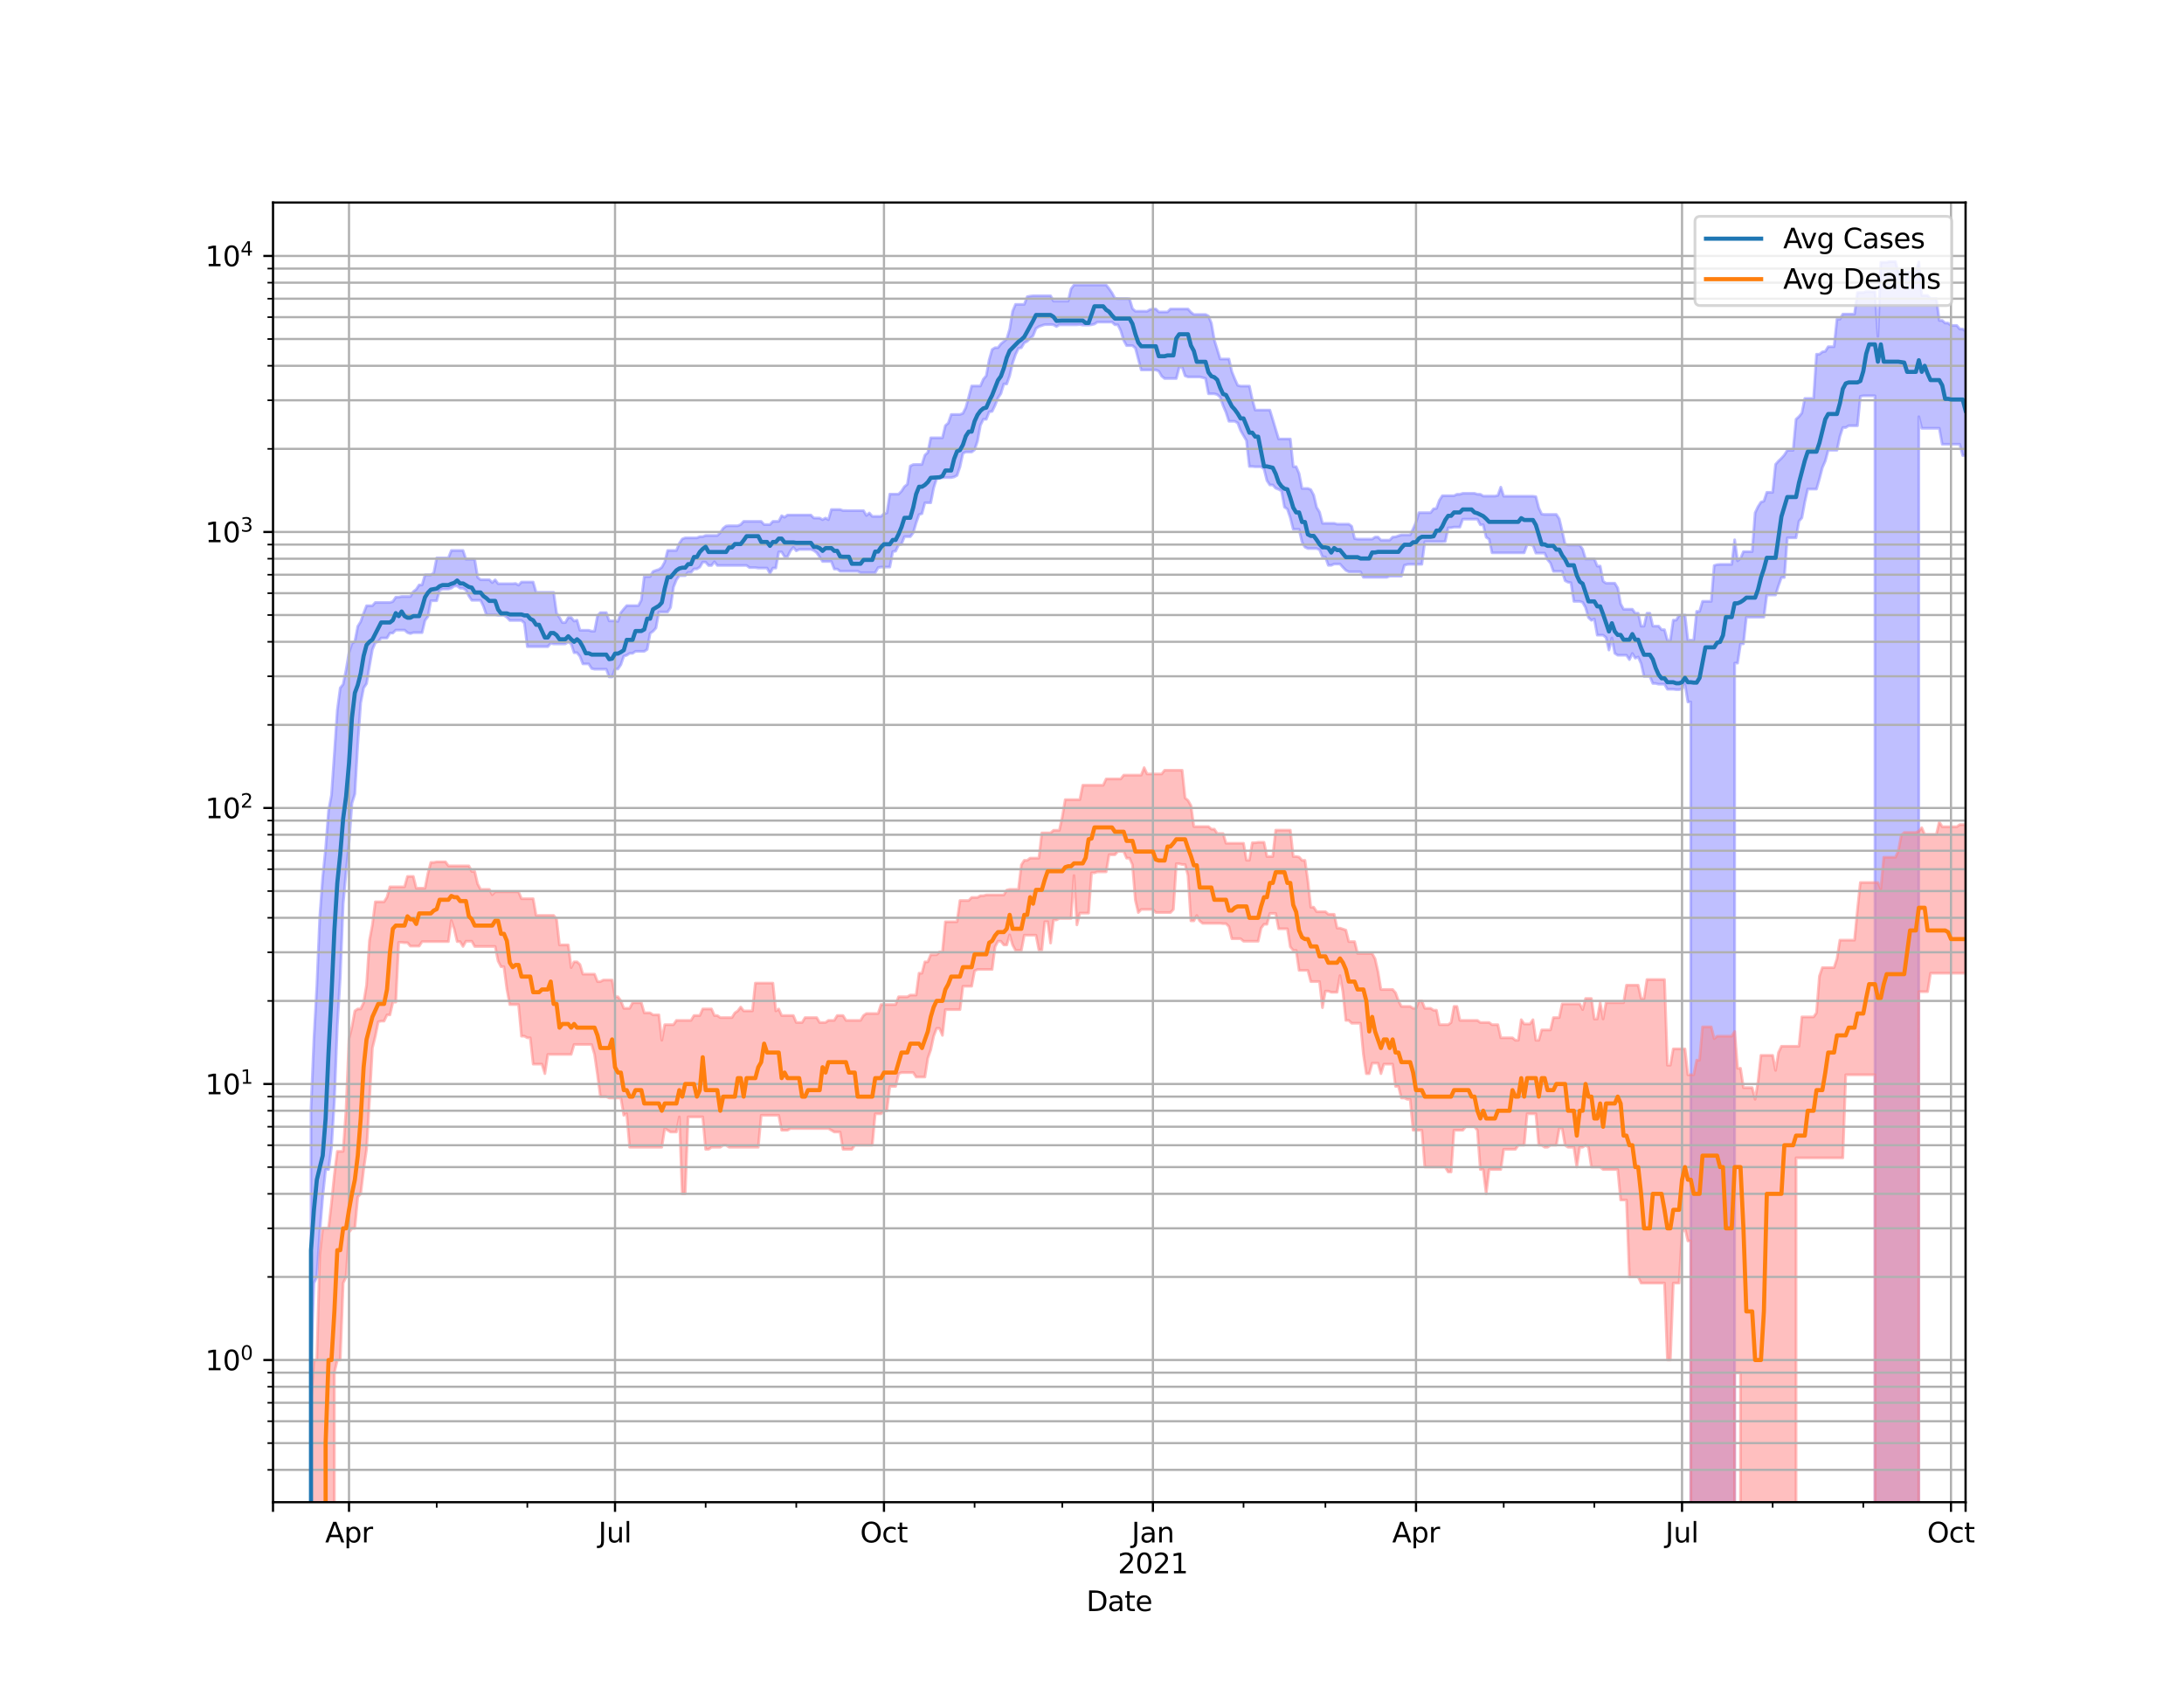 <?xml version="1.0" encoding="utf-8" standalone="no"?>
<!DOCTYPE svg PUBLIC "-//W3C//DTD SVG 1.1//EN"
  "http://www.w3.org/Graphics/SVG/1.1/DTD/svg11.dtd">
<svg height="612pt" version="1.1" viewBox="0 0 792 612" width="792pt" xmlns="http://www.w3.org/2000/svg" xmlns:xlink="http://www.w3.org/1999/xlink">
 <defs>
  <style type="text/css">*{stroke-linecap:butt;stroke-linejoin:round;}</style>
 </defs>
 <g id="figure_1">
  <g id="patch_1">
   <path d="M 0 612 
L 792 612 
L 792 0 
L 0 0 
z
" style="fill:#ffffff;"/>
  </g>
  <g id="axes_1">
   <g id="patch_2">
    <path d="M 99 544.68 
L 712.8 544.68 
L 712.8 73.44 
L 99 73.44 
z
" style="fill:#ffffff;"/>
   </g>
   <g id="PolyCollection_1">
    <path clip-path="url(#p68e2955192)" d="M 99 100576.472 
L 99 100576.472 
L 100.06 100576.472 
L 101.12 100576.472 
L 102.18 100576.472 
L 103.24 100576.472 
L 104.301 100576.472 
L 105.361 100576.472 
L 106.421 100576.472 
L 107.481 100576.472 
L 108.541 100576.472 
L 109.601 100576.472 
L 110.661 100576.472 
L 111.721 100576.472 
L 112.781 402.208 
L 113.841 376.6 
L 114.902 357.608 
L 115.962 332.36 
L 117.022 318.09 
L 118.082 307.73 
L 119.142 293.977 
L 120.202 288.351 
L 121.262 273.138 
L 122.322 257.525 
L 123.382 249.44 
L 124.442 248.119 
L 125.503 242.872 
L 126.563 236.653 
L 127.623 233.289 
L 128.683 232.666 
L 129.743 227.119 
L 130.803 225.405 
L 131.863 222.371 
L 132.923 219.641 
L 133.983 219.641 
L 135.044 219.641 
L 136.104 218.45 
L 137.164 218.45 
L 138.224 218.45 
L 139.284 218.45 
L 140.344 218.45 
L 141.404 218.45 
L 142.464 218.131 
L 143.524 216.536 
L 144.584 216.536 
L 145.645 216.29 
L 146.705 216.29 
L 147.765 216.29 
L 148.825 216.29 
L 149.885 214.517 
L 150.945 213.695 
L 152.005 212.097 
L 153.065 212.097 
L 154.125 208.453 
L 155.185 208.453 
L 156.246 208.453 
L 157.306 207.75 
L 158.366 202.305 
L 159.426 202.305 
L 160.486 202.305 
L 161.546 202.305 
L 162.606 202.305 
L 163.666 199.605 
L 164.726 199.605 
L 165.787 199.605 
L 166.847 199.605 
L 167.907 199.605 
L 168.967 202.777 
L 170.027 202.777 
L 171.087 202.777 
L 172.147 202.81 
L 173.207 209.327 
L 174.267 210.198 
L 175.327 210.198 
L 176.388 210.198 
L 177.448 210.198 
L 178.508 211.247 
L 179.568 210.237 
L 180.628 211.66 
L 181.688 211.66 
L 182.748 211.66 
L 183.808 211.66 
L 184.868 211.66 
L 185.928 211.66 
L 186.989 211.559 
L 188.049 212.178 
L 189.109 211.048 
L 190.169 211.048 
L 191.229 211.048 
L 192.289 211.048 
L 193.349 211.048 
L 194.409 214.775 
L 195.469 214.775 
L 196.53 214.775 
L 197.59 214.775 
L 198.65 214.775 
L 199.71 214.775 
L 200.77 214.775 
L 201.83 222.32 
L 202.89 223.906 
L 203.95 225.746 
L 205.01 225.746 
L 206.07 223.906 
L 207.131 223.906 
L 208.191 225.203 
L 209.251 224.875 
L 210.311 228.527 
L 211.371 228.527 
L 212.431 228.527 
L 213.491 228.527 
L 214.551 228.854 
L 215.611 228.854 
L 216.672 223.315 
L 217.732 222.124 
L 218.792 222.124 
L 219.852 222.124 
L 220.912 225.13 
L 221.972 225.13 
L 223.032 225.13 
L 224.092 225.294 
L 225.152 222.124 
L 226.212 220.807 
L 227.273 219.592 
L 228.333 219.592 
L 229.393 219.592 
L 230.453 219.592 
L 231.513 219.592 
L 232.573 217.598 
L 233.633 209.067 
L 234.693 209.067 
L 235.753 209.067 
L 236.813 207.233 
L 237.874 206.818 
L 238.934 206.496 
L 239.994 205.718 
L 241.054 203.804 
L 242.114 199.6 
L 243.174 199.6 
L 244.234 199.6 
L 245.294 199.6 
L 246.354 197.005 
L 247.415 195.428 
L 248.475 195.029 
L 249.535 195.029 
L 250.595 195.029 
L 251.655 195.029 
L 252.715 195.029 
L 253.775 194.593 
L 254.835 194.593 
L 255.895 194.179 
L 256.955 194.179 
L 258.016 194.179 
L 259.076 194.179 
L 260.136 194.179 
L 261.196 193.174 
L 262.256 191.551 
L 263.316 190.724 
L 264.376 190.637 
L 265.436 190.637 
L 266.496 190.637 
L 267.556 190.637 
L 268.617 190.198 
L 269.677 189.048 
L 270.737 189.048 
L 271.797 189.048 
L 272.857 189.048 
L 273.917 189.048 
L 274.977 189.048 
L 276.037 189.048 
L 277.097 190.21 
L 278.158 190.21 
L 279.218 190.21 
L 280.278 189.048 
L 281.338 189.048 
L 282.398 189.048 
L 283.458 186.996 
L 284.518 187.547 
L 285.578 186.747 
L 286.638 186.747 
L 287.698 186.747 
L 288.759 186.747 
L 289.819 186.747 
L 290.879 186.747 
L 291.939 186.747 
L 292.999 186.747 
L 294.059 186.747 
L 295.119 187.844 
L 296.179 187.844 
L 297.239 187.844 
L 298.299 188.444 
L 299.36 187.844 
L 300.42 188.444 
L 301.48 184.758 
L 302.54 184.758 
L 303.6 184.758 
L 304.66 184.758 
L 305.72 185.139 
L 306.78 185.139 
L 307.84 185.15 
L 308.901 185.15 
L 309.961 185.15 
L 311.021 185.15 
L 312.081 185.15 
L 313.141 185.15 
L 314.201 186.917 
L 315.261 186.006 
L 316.321 187.236 
L 317.381 187.236 
L 318.441 187.236 
L 319.502 187.236 
L 320.562 186.292 
L 321.622 185.995 
L 322.682 179.167 
L 323.742 179.167 
L 324.802 179.167 
L 325.862 179.167 
L 326.922 178.105 
L 327.982 176.457 
L 329.042 175.598 
L 330.103 168.962 
L 331.163 168.439 
L 332.223 168.409 
L 333.283 168.409 
L 334.343 168.409 
L 335.403 165.036 
L 336.463 164.069 
L 337.523 158.756 
L 338.583 158.756 
L 339.644 158.756 
L 340.704 158.756 
L 341.764 158.756 
L 342.824 154.309 
L 343.884 153.411 
L 344.944 150.29 
L 346.004 150.29 
L 347.064 150.29 
L 348.124 150.29 
L 349.184 149.876 
L 350.245 147.796 
L 351.305 143.927 
L 352.365 139.945 
L 353.425 139.945 
L 354.485 139.945 
L 355.545 139.945 
L 356.605 137.492 
L 357.665 136.233 
L 358.725 130.423 
L 359.785 126.736 
L 360.846 126.073 
L 361.906 126.073 
L 362.966 124.685 
L 364.026 123.827 
L 365.086 122.909 
L 366.146 119.328 
L 367.206 112.859 
L 368.266 110.363 
L 369.326 110.363 
L 370.387 110.363 
L 371.447 110.363 
L 372.507 107.573 
L 373.567 107.369 
L 374.627 107.259 
L 375.687 107.259 
L 376.747 107.259 
L 377.807 107.259 
L 378.867 107.259 
L 379.927 107.259 
L 380.988 107.259 
L 382.048 109.18 
L 383.108 109.18 
L 384.168 109.18 
L 385.228 109.18 
L 386.288 109.18 
L 387.348 109.18 
L 388.408 104.729 
L 389.468 103.343 
L 390.528 103.343 
L 391.589 103.343 
L 392.649 103.343 
L 393.709 103.343 
L 394.769 103.343 
L 395.829 103.343 
L 396.889 103.343 
L 397.949 103.343 
L 399.009 103.343 
L 400.069 103.343 
L 401.13 103.343 
L 402.19 104.662 
L 403.25 106.2 
L 404.31 108.15 
L 405.37 108.271 
L 406.43 108.271 
L 407.49 108.271 
L 408.55 108.271 
L 409.61 108.353 
L 410.67 111.883 
L 411.731 112.852 
L 412.791 112.852 
L 413.851 112.852 
L 414.911 112.852 
L 415.971 112.885 
L 417.031 112.233 
L 418.091 112.05 
L 419.151 112.05 
L 420.211 113.103 
L 421.272 113.103 
L 422.332 113.103 
L 423.392 113.103 
L 424.452 112.05 
L 425.512 112.05 
L 426.572 112.05 
L 427.632 112.05 
L 428.692 112.05 
L 429.752 112.05 
L 430.812 112.05 
L 431.873 113.215 
L 432.933 114.032 
L 433.993 114.032 
L 435.053 114.032 
L 436.113 114.032 
L 437.173 114.032 
L 438.233 114.576 
L 439.293 117.205 
L 440.353 123.229 
L 441.413 126.696 
L 442.474 130.167 
L 443.534 130.167 
L 444.594 130.167 
L 445.654 130.167 
L 446.714 134.763 
L 447.774 137.387 
L 448.834 139.734 
L 449.894 139.992 
L 450.954 139.992 
L 452.015 139.992 
L 453.075 139.992 
L 454.135 144.883 
L 455.195 148.69 
L 456.255 148.69 
L 457.315 148.69 
L 458.375 148.69 
L 459.435 148.69 
L 460.495 148.69 
L 461.555 152.139 
L 462.616 155.676 
L 463.676 159.176 
L 464.736 159.176 
L 465.796 159.176 
L 466.856 159.176 
L 467.916 159.176 
L 468.976 169.196 
L 470.036 169.196 
L 471.096 171.712 
L 472.156 177.108 
L 473.217 177.108 
L 474.277 177.108 
L 475.337 177.536 
L 476.397 179.514 
L 477.457 183.962 
L 478.517 185.691 
L 479.577 189.747 
L 480.637 189.747 
L 481.697 189.747 
L 482.758 189.747 
L 483.818 189.747 
L 484.878 190.051 
L 485.938 190.051 
L 486.998 190.051 
L 488.058 190.051 
L 489.118 190.051 
L 490.178 190.815 
L 491.238 195.29 
L 492.298 195.484 
L 493.359 195.484 
L 494.419 195.484 
L 495.479 195.484 
L 496.539 195.484 
L 497.599 195.484 
L 498.659 194.747 
L 499.719 194.747 
L 500.779 195.859 
L 501.839 195.859 
L 502.899 195.859 
L 503.96 195.859 
L 505.02 194.747 
L 506.08 194.652 
L 507.14 194.287 
L 508.2 193.956 
L 509.26 193.956 
L 510.32 193.956 
L 511.38 193.956 
L 512.44 191.813 
L 513.501 189.368 
L 514.561 185.891 
L 515.621 185.891 
L 516.681 185.891 
L 517.741 185.891 
L 518.801 185.891 
L 519.861 184.489 
L 520.921 184.356 
L 521.981 181.375 
L 523.041 179.754 
L 524.102 179.754 
L 525.162 179.754 
L 526.222 179.754 
L 527.282 179.754 
L 528.342 179.224 
L 529.402 179.224 
L 530.462 178.873 
L 531.522 178.873 
L 532.582 178.873 
L 533.642 178.873 
L 534.703 178.873 
L 535.763 179.224 
L 536.823 179.224 
L 537.883 179.876 
L 538.943 179.876 
L 540.003 179.876 
L 541.063 179.876 
L 542.123 179.876 
L 543.183 179.651 
L 544.244 176.633 
L 545.304 179.931 
L 546.364 179.931 
L 547.424 179.931 
L 548.484 179.931 
L 549.544 179.931 
L 550.604 179.931 
L 551.664 179.931 
L 552.724 179.931 
L 553.784 179.931 
L 554.845 179.931 
L 555.905 179.931 
L 556.965 180.077 
L 558.025 184.2 
L 559.085 186.419 
L 560.145 186.532 
L 561.205 186.532 
L 562.265 186.532 
L 563.325 186.532 
L 564.385 186.532 
L 565.446 188.131 
L 566.506 192.631 
L 567.566 197.322 
L 568.626 197.631 
L 569.686 197.631 
L 570.746 197.631 
L 571.806 197.631 
L 572.866 197.631 
L 573.926 199.15 
L 574.987 202.684 
L 576.047 202.684 
L 577.107 202.684 
L 578.167 202.684 
L 579.227 205.265 
L 580.287 205.265 
L 581.347 210.745 
L 582.407 211.466 
L 583.467 211.466 
L 584.527 211.466 
L 585.588 211.466 
L 586.648 213.2 
L 587.708 218.946 
L 588.768 220.914 
L 589.828 220.914 
L 590.888 220.914 
L 591.948 220.914 
L 593.008 222.354 
L 594.068 222.354 
L 595.128 227.033 
L 596.189 227.033 
L 597.249 222.354 
L 598.309 222.354 
L 599.369 227.033 
L 600.429 227.033 
L 601.489 227.033 
L 602.549 228.33 
L 603.609 228.33 
L 604.669 232.18 
L 605.73 232.18 
L 606.79 224.866 
L 607.85 224.866 
L 608.91 223.132 
L 609.97 223.132 
L 611.03 223.001 
L 612.09 232.115 
L 613.15 232.115 
L 614.21 232.115 
L 615.27 221.683 
L 616.331 221.683 
L 617.391 218.045 
L 618.451 218.045 
L 619.511 218.045 
L 620.571 218.045 
L 621.631 205.051 
L 622.691 204.742 
L 623.751 204.639 
L 624.811 204.639 
L 625.872 204.639 
L 626.932 204.639 
L 627.992 204.639 
L 629.052 195.715 
L 630.112 203.359 
L 631.172 202.489 
L 632.232 200.012 
L 633.292 200.012 
L 634.352 200.012 
L 635.412 200.012 
L 636.473 185.935 
L 637.533 183.704 
L 638.593 182.067 
L 639.653 181.723 
L 640.713 178.522 
L 641.773 178.522 
L 642.833 178.522 
L 643.893 168.365 
L 644.953 167.172 
L 646.013 166.166 
L 647.074 164.99 
L 648.134 163.287 
L 649.194 163.287 
L 650.254 163.287 
L 651.314 152.019 
L 652.374 151.067 
L 653.434 149.747 
L 654.494 144.476 
L 655.554 144.476 
L 656.615 144.476 
L 657.675 144.476 
L 658.735 128.441 
L 659.795 128.441 
L 660.855 127.585 
L 661.915 127.416 
L 662.975 125.712 
L 664.035 125.712 
L 665.095 125.712 
L 666.155 115.749 
L 667.216 115.749 
L 668.276 113.894 
L 669.336 113.894 
L 670.396 113.894 
L 671.456 113.894 
L 672.516 113.894 
L 673.576 106.079 
L 674.636 106.079 
L 675.696 106.079 
L 676.756 105.742 
L 677.817 105.742 
L 678.877 105.742 
L 679.937 105.742 
L 680.997 121.948 
L 682.057 95.111 
L 683.117 95.111 
L 684.177 95.11 
L 685.237 94.86 
L 686.297 94.86 
L 687.358 94.86 
L 688.418 98.756 
L 689.478 98.756 
L 690.538 98.756 
L 691.598 98.756 
L 692.658 98.756 
L 693.718 98.756 
L 694.778 98.756 
L 695.838 94.963 
L 696.898 107.144 
L 697.959 107.144 
L 699.019 107.144 
L 700.079 108.3 
L 701.139 108.3 
L 702.199 108.3 
L 703.259 116.189 
L 704.319 116.189 
L 705.379 117.131 
L 706.439 117.131 
L 707.499 118.016 
L 708.56 118.016 
L 709.62 118.016 
L 710.68 119.307 
L 711.74 119.307 
L 712.8 120.074 
L 712.8 165.171 
L 712.8 165.171 
L 711.74 165.171 
L 710.68 161.07 
L 709.62 161.07 
L 708.56 161.07 
L 707.499 161.07 
L 706.439 161.07 
L 705.379 161.07 
L 704.319 161.07 
L 703.259 155.299 
L 702.199 155.299 
L 701.139 155.299 
L 700.079 155.299 
L 699.019 155.299 
L 697.959 155.299 
L 696.898 155.299 
L 695.838 151.093 
L 694.778 100576.472 
L 693.718 100576.472 
L 692.658 100576.472 
L 691.598 100576.472 
L 690.538 100576.472 
L 689.478 100576.472 
L 688.418 100576.472 
L 687.358 100576.472 
L 686.297 100576.472 
L 685.237 100576.472 
L 684.177 100576.472 
L 683.117 100576.472 
L 682.057 100576.472 
L 680.997 100576.472 
L 679.937 143.509 
L 678.877 143.509 
L 677.817 143.509 
L 676.756 143.509 
L 675.696 143.509 
L 674.636 143.71 
L 673.576 154.37 
L 672.516 154.37 
L 671.456 154.37 
L 670.396 154.37 
L 669.336 155.02 
L 668.276 155.02 
L 667.216 158.229 
L 666.155 163.25 
L 665.095 163.25 
L 664.035 163.25 
L 662.975 163.25 
L 661.915 167.16 
L 660.855 169.586 
L 659.795 173.637 
L 658.735 177.332 
L 657.675 177.332 
L 656.615 177.332 
L 655.554 177.332 
L 654.494 182.037 
L 653.434 187.762 
L 652.374 188.961 
L 651.314 195.011 
L 650.254 195.011 
L 649.194 195.011 
L 648.134 195.011 
L 647.074 209.39 
L 646.013 209.39 
L 644.953 212.348 
L 643.893 215.72 
L 642.833 215.72 
L 641.773 215.72 
L 640.713 215.72 
L 639.653 223.764 
L 638.593 223.764 
L 637.533 223.764 
L 636.473 223.764 
L 635.412 223.764 
L 634.352 223.764 
L 633.292 223.764 
L 632.232 233.443 
L 631.172 233.443 
L 630.112 240.443 
L 629.052 240.443 
L 627.992 100576.472 
L 626.932 100576.472 
L 625.872 100576.472 
L 624.811 100576.472 
L 623.751 100576.472 
L 622.691 100576.472 
L 621.631 100576.472 
L 620.571 100576.472 
L 619.511 100576.472 
L 618.451 100576.472 
L 617.391 100576.472 
L 616.331 100576.472 
L 615.27 100576.472 
L 614.21 100576.472 
L 613.15 254.534 
L 612.09 254.534 
L 611.03 248.104 
L 609.97 249.809 
L 608.91 250.067 
L 607.85 250.067 
L 606.79 249.922 
L 605.73 249.922 
L 604.669 249.922 
L 603.609 248.088 
L 602.549 248.088 
L 601.489 248.088 
L 600.429 247.81 
L 599.369 247.81 
L 598.309 245.257 
L 597.249 245.257 
L 596.189 245.257 
L 595.128 240.599 
L 594.068 238.228 
L 593.008 238.65 
L 591.948 236.928 
L 590.888 239.176 
L 589.828 237.579 
L 588.768 237.579 
L 587.708 237.579 
L 586.648 237.579 
L 585.588 236.88 
L 584.527 231.329 
L 583.467 235.712 
L 582.407 231.151 
L 581.347 230.31 
L 580.287 230.31 
L 579.227 230.31 
L 578.167 224.442 
L 577.107 224.929 
L 576.047 223.941 
L 574.987 220.289 
L 573.926 218.403 
L 572.866 218.053 
L 571.806 218.053 
L 570.746 218.053 
L 569.686 211.286 
L 568.626 211.101 
L 567.566 210.556 
L 566.506 207.167 
L 565.446 207.167 
L 564.385 207.167 
L 563.325 207.167 
L 562.265 204.186 
L 561.205 202.908 
L 560.145 200.548 
L 559.085 200.548 
L 558.025 200.548 
L 556.965 200.548 
L 555.905 197.747 
L 554.845 197.524 
L 553.784 197.524 
L 552.724 200.434 
L 551.664 200.434 
L 550.604 200.434 
L 549.544 200.434 
L 548.484 200.434 
L 547.424 200.434 
L 546.364 200.434 
L 545.304 200.434 
L 544.244 200.434 
L 543.183 200.434 
L 542.123 200.434 
L 541.063 200.434 
L 540.003 195.511 
L 538.943 194.806 
L 537.883 190.292 
L 536.823 190.292 
L 535.763 188.24 
L 534.703 188.24 
L 533.642 188.24 
L 532.582 188.24 
L 531.522 188.24 
L 530.462 188.252 
L 529.402 191.123 
L 528.342 191.123 
L 527.282 191.123 
L 526.222 191.349 
L 525.162 191.382 
L 524.102 196.332 
L 523.041 196.416 
L 521.981 196.416 
L 520.921 196.416 
L 519.861 196.416 
L 518.801 196.416 
L 517.741 196.416 
L 516.681 196.416 
L 515.621 204.611 
L 514.561 204.611 
L 513.501 204.611 
L 512.44 204.611 
L 511.38 204.611 
L 510.32 204.668 
L 509.26 204.965 
L 508.2 208.91 
L 507.14 208.91 
L 506.08 208.91 
L 505.02 208.91 
L 503.96 208.91 
L 502.899 209.327 
L 501.839 209.327 
L 500.779 209.327 
L 499.719 209.327 
L 498.659 209.327 
L 497.599 209.327 
L 496.539 209.327 
L 495.479 209.327 
L 494.419 209.327 
L 493.359 207.318 
L 492.298 207.318 
L 491.238 207.318 
L 490.178 207.318 
L 489.118 207.318 
L 488.058 206.794 
L 486.998 205.706 
L 485.938 204.514 
L 484.878 204.514 
L 483.818 204.514 
L 482.758 204.977 
L 481.697 204.977 
L 480.637 201.971 
L 479.577 201.886 
L 478.517 199.337 
L 477.457 198.885 
L 476.397 198.885 
L 475.337 198.885 
L 474.277 198.885 
L 473.217 198.364 
L 472.156 196.558 
L 471.096 191.936 
L 470.036 191.936 
L 468.976 191.936 
L 467.916 187.735 
L 466.856 184.604 
L 465.796 183.863 
L 464.736 178.025 
L 463.676 177.427 
L 462.616 177.017 
L 461.555 175.847 
L 460.495 175.847 
L 459.435 174.247 
L 458.375 170.018 
L 457.315 169.246 
L 456.255 169.246 
L 455.195 169.246 
L 454.135 169.14 
L 453.075 169.14 
L 452.015 159.738 
L 450.954 157.96 
L 449.894 156.136 
L 448.834 153.367 
L 447.774 152.746 
L 446.714 152.746 
L 445.654 152.746 
L 444.594 149.507 
L 443.534 147.043 
L 442.474 143.98 
L 441.413 143.076 
L 440.353 142.774 
L 439.293 142.774 
L 438.233 142.774 
L 437.173 137.204 
L 436.113 136.91 
L 435.053 136.667 
L 433.993 136.667 
L 432.933 136.667 
L 431.873 136.667 
L 430.812 136.667 
L 429.752 136.271 
L 428.692 133.108 
L 427.632 133.182 
L 426.572 137.246 
L 425.512 137.246 
L 424.452 137.246 
L 423.392 137.246 
L 422.332 137.246 
L 421.272 136.399 
L 420.211 134.569 
L 419.151 134.134 
L 418.091 134.134 
L 417.031 134.134 
L 415.971 134.134 
L 414.911 134.134 
L 413.851 134.134 
L 412.791 130.191 
L 411.731 126.191 
L 410.67 125.32 
L 409.61 125.32 
L 408.55 125.32 
L 407.49 123.415 
L 406.43 119.924 
L 405.37 117.758 
L 404.31 117.758 
L 403.25 116.786 
L 402.19 116.786 
L 401.13 116.786 
L 400.069 116.786 
L 399.009 116.786 
L 397.949 116.779 
L 396.889 117.491 
L 395.829 117.756 
L 394.769 117.881 
L 393.709 117.881 
L 392.649 117.881 
L 391.589 117.671 
L 390.528 117.765 
L 389.468 117.765 
L 388.408 117.765 
L 387.348 117.765 
L 386.288 117.765 
L 385.228 117.765 
L 384.168 117.765 
L 383.108 118.408 
L 382.048 117.765 
L 380.988 117.671 
L 379.927 117.702 
L 378.867 117.702 
L 377.807 118.043 
L 376.747 118.408 
L 375.687 119.122 
L 374.627 121.764 
L 373.567 122.684 
L 372.507 123.747 
L 371.447 124.299 
L 370.387 126.066 
L 369.326 126.311 
L 368.266 128.542 
L 367.206 131.655 
L 366.146 136.228 
L 365.086 139.223 
L 364.026 139.223 
L 362.966 142.715 
L 361.906 144.306 
L 360.846 146.962 
L 359.785 149.169 
L 358.725 149.327 
L 357.665 152.029 
L 356.605 152.029 
L 355.545 154.191 
L 354.485 159.907 
L 353.425 163.09 
L 352.365 163.894 
L 351.305 163.894 
L 350.245 163.894 
L 349.184 164.399 
L 348.124 169.282 
L 347.064 172.377 
L 346.004 172.942 
L 344.944 173.171 
L 343.884 173.171 
L 342.824 173.171 
L 341.764 173.226 
L 340.704 173.47 
L 339.644 173.578 
L 338.583 176.921 
L 337.523 182.298 
L 336.463 182.298 
L 335.403 182.298 
L 334.343 186.248 
L 333.283 186.57 
L 332.223 189.621 
L 331.163 193.178 
L 330.103 194.593 
L 329.042 194.593 
L 327.982 194.593 
L 326.922 197.322 
L 325.862 197.568 
L 324.802 199.823 
L 323.742 200.018 
L 322.682 205.619 
L 321.622 205.619 
L 320.562 205.619 
L 319.502 205.619 
L 318.441 205.805 
L 317.381 207.671 
L 316.321 207.671 
L 315.261 207.671 
L 314.201 207.671 
L 313.141 207.671 
L 312.081 207.671 
L 311.021 207.124 
L 309.961 207.124 
L 308.901 207.124 
L 307.84 207.124 
L 306.78 207.124 
L 305.72 207.124 
L 304.66 207.124 
L 303.6 206.329 
L 302.54 206.329 
L 301.48 203.592 
L 300.42 203.592 
L 299.36 203.592 
L 298.299 203.592 
L 297.239 201.971 
L 296.179 200.419 
L 295.119 199.615 
L 294.059 199.221 
L 292.999 199.221 
L 291.939 199.221 
L 290.879 199.221 
L 289.819 199.221 
L 288.759 199.727 
L 287.698 198.458 
L 286.638 199.727 
L 285.578 201.87 
L 284.518 201.87 
L 283.458 200.125 
L 282.398 200.125 
L 281.338 205.975 
L 280.278 205.975 
L 279.218 207.946 
L 278.158 205.975 
L 277.097 205.975 
L 276.037 205.975 
L 274.977 205.975 
L 273.917 205.805 
L 272.857 205.805 
L 271.797 205.805 
L 270.737 205.023 
L 269.677 205.023 
L 268.617 205.023 
L 267.556 205.023 
L 266.496 205.023 
L 265.436 205.023 
L 264.376 205.023 
L 263.316 205.023 
L 262.256 205.023 
L 261.196 205.023 
L 260.136 205.023 
L 259.076 203.704 
L 258.016 205.046 
L 256.955 205.046 
L 255.895 203.821 
L 254.835 203.821 
L 253.775 205.619 
L 252.715 206.276 
L 251.655 206.276 
L 250.595 207.573 
L 249.535 207.573 
L 248.475 208.715 
L 247.415 208.715 
L 246.354 208.715 
L 245.294 210.237 
L 244.234 212.882 
L 243.174 220.265 
L 242.114 221.894 
L 241.054 221.894 
L 239.994 221.894 
L 238.934 221.894 
L 237.874 227.715 
L 236.813 228.884 
L 235.753 229.657 
L 234.693 235.468 
L 233.633 236.168 
L 232.573 236.168 
L 231.513 236.168 
L 230.453 236.168 
L 229.393 236.892 
L 228.333 236.892 
L 227.273 237.592 
L 226.212 237.921 
L 225.152 241.005 
L 224.092 242.571 
L 223.032 242.571 
L 221.972 245.446 
L 220.912 245.446 
L 219.852 242.653 
L 218.792 242.653 
L 217.732 242.653 
L 216.672 242.653 
L 215.611 242.653 
L 214.551 242.395 
L 213.491 240.716 
L 212.431 240.716 
L 211.371 240.716 
L 210.311 237.982 
L 209.251 236.665 
L 208.191 236.665 
L 207.131 233.476 
L 206.07 232.753 
L 205.01 233.476 
L 203.95 233.488 
L 202.89 233.488 
L 201.83 233.488 
L 200.77 233.488 
L 199.71 233.256 
L 198.65 234.472 
L 197.59 234.472 
L 196.53 234.472 
L 195.469 234.472 
L 194.409 234.472 
L 193.349 234.472 
L 192.289 234.472 
L 191.229 234.472 
L 190.169 225.894 
L 189.109 224.975 
L 188.049 224.975 
L 186.989 224.975 
L 185.928 224.975 
L 184.868 224.975 
L 183.808 223.835 
L 182.748 223.08 
L 181.688 223.08 
L 180.628 223.08 
L 179.568 222.932 
L 178.508 222.932 
L 177.448 222.932 
L 176.388 222.932 
L 175.327 219.834 
L 174.267 217.667 
L 173.207 217.667 
L 172.147 217.667 
L 171.087 217.667 
L 170.027 216.111 
L 168.967 213.948 
L 167.907 213.29 
L 166.847 213.283 
L 165.787 212.498 
L 164.726 212.498 
L 163.666 213.276 
L 162.606 213.597 
L 161.546 213.597 
L 160.486 213.597 
L 159.426 214.005 
L 158.366 217.821 
L 157.306 217.821 
L 156.246 217.821 
L 155.185 223.552 
L 154.125 224.975 
L 153.065 229.384 
L 152.005 229.384 
L 150.945 229.384 
L 149.885 229.384 
L 148.825 229.728 
L 147.765 229.384 
L 146.705 228.468 
L 145.645 228.468 
L 144.584 228.468 
L 143.524 228.468 
L 142.464 229.545 
L 141.404 229.545 
L 140.344 231.35 
L 139.284 231.35 
L 138.224 231.35 
L 137.164 232.622 
L 136.104 233.025 
L 135.044 235.503 
L 133.983 241.574 
L 132.923 247.872 
L 131.863 249.44 
L 130.803 254.912 
L 129.743 269.748 
L 128.683 287.884 
L 127.623 291.302 
L 126.563 305.819 
L 125.503 316.121 
L 124.442 327.866 
L 123.382 354.635 
L 122.322 372.08 
L 121.262 399.102 
L 120.202 415.982 
L 119.142 424.055 
L 118.082 424.055 
L 117.022 433.976 
L 115.962 446.854 
L 114.902 463.004 
L 113.841 465.233 
L 112.781 493.132 
L 111.721 100576.472 
L 110.661 100576.472 
L 109.601 100576.472 
L 108.541 100576.472 
L 107.481 100576.472 
L 106.421 100576.472 
L 105.361 100576.472 
L 104.301 100576.472 
L 103.24 100576.472 
L 102.18 100576.472 
L 101.12 100576.472 
L 100.06 100576.472 
L 99 100576.472 
z
" style="fill:#8080ff;fill-opacity:0.5;stroke:#8080ff;stroke-opacity:0.5;"/>
   </g>
   <g id="PolyCollection_2">
    <path clip-path="url(#p68e2955192)" d="M 99 100576.472 
L 99 100576.472 
L 100.06 100576.472 
L 101.12 100576.472 
L 102.18 100576.472 
L 103.24 100576.472 
L 104.301 100576.472 
L 105.361 100576.472 
L 106.421 100576.472 
L 107.481 100576.472 
L 108.541 100576.472 
L 109.601 100576.472 
L 110.661 100576.472 
L 111.721 100576.472 
L 112.781 508.635 
L 113.841 493.132 
L 114.902 493.132 
L 115.962 455.079 
L 117.022 445.38 
L 118.082 445.38 
L 119.142 445.38 
L 120.202 436.264 
L 121.262 425.866 
L 122.322 417.481 
L 123.382 417.481 
L 124.442 417.481 
L 125.503 402.208 
L 126.563 376.6 
L 127.623 372.349 
L 128.683 366.545 
L 129.743 365.842 
L 130.803 365.842 
L 131.863 363.577 
L 132.923 357.225 
L 133.983 341.022 
L 135.044 335.366 
L 136.104 327.002 
L 137.164 327.002 
L 138.224 327.002 
L 139.284 327.002 
L 140.344 325.323 
L 141.404 321.556 
L 142.464 321.556 
L 143.524 321.556 
L 144.584 321.556 
L 145.645 321.556 
L 146.705 321.556 
L 147.765 317.781 
L 148.825 317.781 
L 149.885 317.781 
L 150.945 322.062 
L 152.005 322.062 
L 153.065 322.062 
L 154.125 322.062 
L 155.185 316.717 
L 156.246 312.704 
L 157.306 312.704 
L 158.366 312.499 
L 159.426 312.499 
L 160.486 312.499 
L 161.546 312.499 
L 162.606 313.954 
L 163.666 313.954 
L 164.726 313.954 
L 165.787 313.954 
L 166.847 313.954 
L 167.907 313.954 
L 168.967 313.954 
L 170.027 313.954 
L 171.087 315.973 
L 172.147 315.973 
L 173.207 320.479 
L 174.267 322.489 
L 175.327 322.489 
L 176.388 322.489 
L 177.448 322.489 
L 178.508 324.417 
L 179.568 323.355 
L 180.628 323.355 
L 181.688 323.355 
L 182.748 323.355 
L 183.808 323.355 
L 184.868 323.355 
L 185.928 323.355 
L 186.989 323.355 
L 188.049 323.355 
L 189.109 325.875 
L 190.169 325.875 
L 191.229 325.875 
L 192.289 325.875 
L 193.349 325.875 
L 194.409 331.932 
L 195.469 331.932 
L 196.53 331.932 
L 197.59 331.932 
L 198.65 331.932 
L 199.71 331.932 
L 200.77 331.932 
L 201.83 333.229 
L 202.89 342.628 
L 203.95 342.628 
L 205.01 342.628 
L 206.07 342.628 
L 207.131 350.853 
L 208.191 348.764 
L 209.251 348.764 
L 210.311 349.716 
L 211.371 353.221 
L 212.431 353.221 
L 213.491 353.221 
L 214.551 353.221 
L 215.611 353.221 
L 216.672 355.911 
L 217.732 355.911 
L 218.792 355.359 
L 219.852 355.359 
L 220.912 355.359 
L 221.972 355.359 
L 223.032 361.425 
L 224.092 361.425 
L 225.152 362.92 
L 226.212 365.61 
L 227.273 365.61 
L 228.333 365.61 
L 229.393 363.577 
L 230.453 363.577 
L 231.513 363.577 
L 232.573 363.577 
L 233.633 367.259 
L 234.693 367.259 
L 235.753 367.259 
L 236.813 367.986 
L 237.874 367.986 
L 238.934 367.986 
L 239.994 377.199 
L 241.054 371.546 
L 242.114 371.546 
L 243.174 371.546 
L 244.234 371.546 
L 245.294 369.984 
L 246.354 369.984 
L 247.415 369.984 
L 248.475 369.984 
L 249.535 369.984 
L 250.595 369.984 
L 251.655 368.231 
L 252.715 368.231 
L 253.775 368.231 
L 254.835 365.842 
L 255.895 365.842 
L 256.955 365.842 
L 258.016 365.842 
L 259.076 368.231 
L 260.136 368.231 
L 261.196 368.974 
L 262.256 368.974 
L 263.316 368.974 
L 264.376 368.974 
L 265.436 368.974 
L 266.496 367.259 
L 267.556 366.545 
L 268.617 365.15 
L 269.677 366.545 
L 270.737 366.545 
L 271.797 366.545 
L 272.857 366.545 
L 273.917 356.469 
L 274.977 356.469 
L 276.037 356.469 
L 277.097 356.469 
L 278.158 356.469 
L 279.218 356.469 
L 280.278 356.469 
L 281.338 366.545 
L 282.398 365.842 
L 283.458 368.231 
L 284.518 368.231 
L 285.578 368.231 
L 286.638 368.231 
L 287.698 368.231 
L 288.759 370.758 
L 289.819 370.758 
L 290.879 370.758 
L 291.939 368.974 
L 292.999 368.974 
L 294.059 368.974 
L 295.119 368.974 
L 296.179 368.974 
L 297.239 370.758 
L 298.299 370.758 
L 299.36 370.758 
L 300.42 369.984 
L 301.48 369.984 
L 302.54 369.984 
L 303.6 368.231 
L 304.66 368.231 
L 305.72 368.231 
L 306.78 369.984 
L 307.84 369.984 
L 308.901 369.984 
L 309.961 369.984 
L 311.021 369.984 
L 312.081 369.984 
L 313.141 368.231 
L 314.201 367.5 
L 315.261 367.5 
L 316.321 367.5 
L 317.381 367.5 
L 318.441 367.5 
L 319.502 364.244 
L 320.562 364.244 
L 321.622 364.244 
L 322.682 364.244 
L 323.742 364.244 
L 324.802 364.244 
L 325.862 361.425 
L 326.922 361.425 
L 327.982 361.425 
L 329.042 361.425 
L 330.103 360.8 
L 331.163 360.8 
L 332.223 360.8 
L 333.283 352.875 
L 334.343 352.875 
L 335.403 348.764 
L 336.463 348.764 
L 337.523 346.175 
L 338.583 346.175 
L 339.644 346.175 
L 340.704 345.152 
L 341.764 345.152 
L 342.824 334.228 
L 343.884 334.228 
L 344.944 334.228 
L 346.004 334.228 
L 347.064 334.228 
L 348.124 326.529 
L 349.184 326.529 
L 350.245 326.529 
L 351.305 326.529 
L 352.365 325.414 
L 353.425 325.414 
L 354.485 325.414 
L 355.545 324.777 
L 356.605 324.777 
L 357.665 324.507 
L 358.725 324.507 
L 359.785 324.507 
L 360.846 324.507 
L 361.906 324.507 
L 362.966 324.507 
L 364.026 324.507 
L 365.086 322.747 
L 366.146 322.489 
L 367.206 322.489 
L 368.266 322.489 
L 369.326 322.489 
L 370.387 313.603 
L 371.447 311.958 
L 372.507 311.958 
L 373.567 311.158 
L 374.627 311.158 
L 375.687 311.158 
L 376.747 311.158 
L 377.807 302.017 
L 378.867 302.017 
L 379.927 302.017 
L 380.988 302.017 
L 382.048 301.064 
L 383.108 301.064 
L 384.168 301.064 
L 385.228 296.213 
L 386.288 289.943 
L 387.348 289.943 
L 388.408 289.943 
L 389.468 289.943 
L 390.528 289.943 
L 391.589 289.943 
L 392.649 284.716 
L 393.709 284.716 
L 394.769 284.716 
L 395.829 284.716 
L 396.889 284.716 
L 397.949 284.716 
L 399.009 284.716 
L 400.069 284.716 
L 401.13 282.44 
L 402.19 282.44 
L 403.25 282.44 
L 404.31 282.44 
L 405.37 282.44 
L 406.43 282.44 
L 407.49 281.063 
L 408.55 281.063 
L 409.61 281.063 
L 410.67 281.063 
L 411.731 281.063 
L 412.791 281.063 
L 413.851 281.063 
L 414.911 278.34 
L 415.971 280.635 
L 417.031 280.635 
L 418.091 280.635 
L 419.151 280.635 
L 420.211 280.635 
L 421.272 280.635 
L 422.332 279.282 
L 423.392 279.282 
L 424.452 279.282 
L 425.512 279.282 
L 426.572 279.282 
L 427.632 279.282 
L 428.692 279.282 
L 429.752 289.339 
L 430.812 290.228 
L 431.873 292.104 
L 432.933 299.723 
L 433.993 299.723 
L 435.053 299.723 
L 436.113 299.723 
L 437.173 299.723 
L 438.233 299.723 
L 439.293 300.647 
L 440.353 300.647 
L 441.413 302.232 
L 442.474 302.232 
L 443.534 302.232 
L 444.594 305.76 
L 445.654 305.76 
L 446.714 305.76 
L 447.774 305.76 
L 448.834 305.76 
L 449.894 305.76 
L 450.954 305.76 
L 452.015 311.891 
L 453.075 311.891 
L 454.135 305.586 
L 455.195 305.586 
L 456.255 305.412 
L 457.315 305.412 
L 458.375 305.412 
L 459.435 310.567 
L 460.495 310.567 
L 461.555 310.567 
L 462.616 301.012 
L 463.676 301.012 
L 464.736 301.012 
L 465.796 301.012 
L 466.856 301.012 
L 467.916 301.012 
L 468.976 310.567 
L 470.036 310.567 
L 471.096 310.763 
L 472.156 311.958 
L 473.217 311.958 
L 474.277 319.348 
L 475.337 328.947 
L 476.397 328.947 
L 477.457 330.568 
L 478.517 330.568 
L 479.577 330.568 
L 480.637 330.568 
L 481.697 331.508 
L 482.758 331.508 
L 483.818 331.508 
L 484.878 336.535 
L 485.938 336.535 
L 486.998 336.892 
L 488.058 337.251 
L 489.118 341.418 
L 490.178 341.418 
L 491.238 341.418 
L 492.298 345.734 
L 493.359 345.734 
L 494.419 345.734 
L 495.479 345.734 
L 496.539 345.734 
L 497.599 345.734 
L 498.659 347.679 
L 499.719 352.361 
L 500.779 358.778 
L 501.839 358.778 
L 502.899 358.778 
L 503.96 358.778 
L 505.02 358.778 
L 506.08 359.98 
L 507.14 362.92 
L 508.2 364.922 
L 509.26 364.922 
L 510.32 364.922 
L 511.38 364.922 
L 512.44 365.61 
L 513.501 365.61 
L 514.561 362.92 
L 515.621 362.92 
L 516.681 365.61 
L 517.741 365.61 
L 518.801 365.61 
L 519.861 366.309 
L 520.921 366.309 
L 521.981 371.546 
L 523.041 371.546 
L 524.102 371.546 
L 525.162 371.546 
L 526.222 370.758 
L 527.282 364.922 
L 528.342 364.922 
L 529.402 369.984 
L 530.462 369.984 
L 531.522 369.984 
L 532.582 369.984 
L 533.642 369.984 
L 534.703 369.984 
L 535.763 369.984 
L 536.823 370.758 
L 537.883 370.758 
L 538.943 370.758 
L 540.003 370.758 
L 541.063 371.546 
L 542.123 371.546 
L 543.183 371.546 
L 544.244 376.303 
L 545.304 376.303 
L 546.364 376.303 
L 547.424 376.303 
L 548.484 376.303 
L 549.544 377.199 
L 550.604 377.199 
L 551.664 369.73 
L 552.724 371.282 
L 553.784 371.282 
L 554.845 371.282 
L 555.905 369.73 
L 556.965 377.199 
L 558.025 377.199 
L 559.085 373.442 
L 560.145 373.442 
L 561.205 373.442 
L 562.265 373.442 
L 563.325 368.974 
L 564.385 368.974 
L 565.446 368.974 
L 566.506 364.021 
L 567.566 364.021 
L 568.626 364.021 
L 569.686 364.021 
L 570.746 364.021 
L 571.806 364.021 
L 572.866 364.021 
L 573.926 366.075 
L 574.987 362.06 
L 576.047 362.06 
L 577.107 362.06 
L 578.167 369.476 
L 579.227 369.476 
L 580.287 363.577 
L 581.347 369.476 
L 582.407 363.577 
L 583.467 363.577 
L 584.527 363.577 
L 585.588 363.577 
L 586.648 363.577 
L 587.708 363.577 
L 588.768 363.577 
L 589.828 357.225 
L 590.888 357.225 
L 591.948 357.225 
L 593.008 357.225 
L 594.068 357.225 
L 595.128 362.06 
L 596.189 362.06 
L 597.249 355.177 
L 598.309 355.177 
L 599.369 355.177 
L 600.429 355.177 
L 601.489 355.177 
L 602.549 355.177 
L 603.609 355.177 
L 604.669 386.224 
L 605.73 386.224 
L 606.79 380.327 
L 607.85 380.327 
L 608.91 380.327 
L 609.97 380.327 
L 611.03 380.327 
L 612.09 389.703 
L 613.15 389.703 
L 614.21 389.703 
L 615.27 384.405 
L 616.331 384.405 
L 617.391 372.349 
L 618.451 372.349 
L 619.511 372.349 
L 620.571 372.349 
L 621.631 376.6 
L 622.691 375.716 
L 623.751 375.716 
L 624.811 375.716 
L 625.872 375.716 
L 626.932 375.716 
L 627.992 375.716 
L 629.052 374 
L 630.112 387.353 
L 631.172 387.353 
L 632.232 394.373 
L 633.292 394.373 
L 634.352 394.373 
L 635.412 394.373 
L 636.473 398.605 
L 637.533 392.188 
L 638.593 382.66 
L 639.653 382.66 
L 640.713 382.66 
L 641.773 382.66 
L 642.833 382.66 
L 643.893 388.123 
L 644.953 381.645 
L 646.013 379.365 
L 647.074 379.365 
L 648.134 379.365 
L 649.194 379.365 
L 650.254 379.365 
L 651.314 379.365 
L 652.374 379.365 
L 653.434 368.725 
L 654.494 368.725 
L 655.554 368.725 
L 656.615 368.725 
L 657.675 368.725 
L 658.735 367.259 
L 659.795 353.922 
L 660.855 350.853 
L 661.915 350.853 
L 662.975 350.853 
L 664.035 350.853 
L 665.095 350.853 
L 666.155 347.679 
L 667.216 340.891 
L 668.276 340.891 
L 669.336 340.891 
L 670.396 340.891 
L 671.456 340.891 
L 672.516 340.891 
L 673.576 329.953 
L 674.636 319.99 
L 675.696 319.99 
L 676.756 319.99 
L 677.817 319.99 
L 678.877 319.99 
L 679.937 319.99 
L 680.997 319.99 
L 682.057 322.318 
L 683.117 310.829 
L 684.177 310.829 
L 685.237 310.829 
L 686.297 310.829 
L 687.358 310.829 
L 688.418 308.53 
L 689.478 302.828 
L 690.538 301.857 
L 691.598 301.857 
L 692.658 301.857 
L 693.718 301.857 
L 694.778 301.857 
L 695.838 301.38 
L 696.898 300.132 
L 697.959 302.556 
L 699.019 302.556 
L 700.079 302.556 
L 701.139 302.556 
L 702.199 302.556 
L 703.259 298.03 
L 704.319 299.774 
L 705.379 299.774 
L 706.439 299.774 
L 707.499 299.774 
L 708.56 299.774 
L 709.62 299.774 
L 710.68 299.018 
L 711.74 299.018 
L 712.8 299.018 
L 712.8 352.875 
L 712.8 352.875 
L 711.74 352.875 
L 710.68 352.875 
L 709.62 352.875 
L 708.56 352.875 
L 707.499 352.875 
L 706.439 352.875 
L 705.379 352.875 
L 704.319 352.875 
L 703.259 352.875 
L 702.199 352.875 
L 701.139 352.875 
L 700.079 352.875 
L 699.019 359.575 
L 697.959 359.575 
L 696.898 359.575 
L 695.838 359.575 
L 694.778 100576.472 
L 693.718 100576.472 
L 692.658 100576.472 
L 691.598 100576.472 
L 690.538 100576.472 
L 689.478 100576.472 
L 688.418 100576.472 
L 687.358 100576.472 
L 686.297 100576.472 
L 685.237 100576.472 
L 684.177 100576.472 
L 683.117 100576.472 
L 682.057 100576.472 
L 680.997 100576.472 
L 679.937 389.703 
L 678.877 389.703 
L 677.817 389.703 
L 676.756 389.703 
L 675.696 389.703 
L 674.636 389.703 
L 673.576 389.703 
L 672.516 389.703 
L 671.456 389.703 
L 670.396 389.703 
L 669.336 389.703 
L 668.276 419.831 
L 667.216 419.831 
L 666.155 419.831 
L 665.095 419.831 
L 664.035 419.831 
L 662.975 419.831 
L 661.915 419.831 
L 660.855 419.831 
L 659.795 419.831 
L 658.735 419.831 
L 657.675 419.831 
L 656.615 419.831 
L 655.554 419.831 
L 654.494 419.831 
L 653.434 419.831 
L 652.374 419.831 
L 651.314 419.831 
L 650.254 100576.472 
L 649.194 100576.472 
L 648.134 100576.472 
L 647.074 100576.472 
L 646.013 100576.472 
L 644.953 100576.472 
L 643.893 100576.472 
L 642.833 100576.472 
L 641.773 100576.472 
L 640.713 100576.472 
L 639.653 100576.472 
L 638.593 100576.472 
L 637.533 100576.472 
L 636.473 100576.472 
L 635.412 100576.472 
L 634.352 100576.472 
L 633.292 100576.472 
L 632.232 100576.472 
L 631.172 497.711 
L 630.112 497.711 
L 629.052 497.711 
L 627.992 100576.472 
L 626.932 100576.472 
L 625.872 100576.472 
L 624.811 100576.472 
L 623.751 100576.472 
L 622.691 100576.472 
L 621.631 100576.472 
L 620.571 100576.472 
L 619.511 100576.472 
L 618.451 100576.472 
L 617.391 100576.472 
L 616.331 100576.472 
L 615.27 100576.472 
L 614.21 100576.472 
L 613.15 449.96 
L 612.09 449.96 
L 611.03 445.38 
L 609.97 446.854 
L 608.91 465.233 
L 607.85 465.233 
L 606.79 465.233 
L 605.73 493.132 
L 604.669 493.132 
L 603.609 465.233 
L 602.549 465.233 
L 601.489 465.233 
L 600.429 465.233 
L 599.369 465.233 
L 598.309 465.233 
L 597.249 465.233 
L 596.189 465.233 
L 595.128 465.233 
L 594.068 463.004 
L 593.008 463.004 
L 591.948 463.004 
L 590.888 463.004 
L 589.828 435.105 
L 588.768 435.105 
L 587.708 435.105 
L 586.648 424.055 
L 585.588 424.055 
L 584.527 424.055 
L 583.467 424.055 
L 582.407 424.055 
L 581.347 424.055 
L 580.287 423.177 
L 579.227 423.177 
L 578.167 423.177 
L 577.107 423.177 
L 576.047 415.982 
L 574.987 415.252 
L 573.926 415.982 
L 572.866 415.982 
L 571.806 423.177 
L 570.746 415.982 
L 569.686 415.982 
L 568.626 415.982 
L 567.566 415.252 
L 566.506 409.177 
L 565.446 409.177 
L 564.385 415.252 
L 563.325 415.252 
L 562.265 415.252 
L 561.205 415.982 
L 560.145 415.982 
L 559.085 415.252 
L 558.025 415.252 
L 556.965 403.848 
L 555.905 403.848 
L 554.845 403.848 
L 553.784 403.848 
L 552.724 415.252 
L 551.664 415.252 
L 550.604 415.252 
L 549.544 416.725 
L 548.484 416.725 
L 547.424 416.725 
L 546.364 416.725 
L 545.304 416.725 
L 544.244 424.055 
L 543.183 424.055 
L 542.123 424.055 
L 541.063 424.055 
L 540.003 424.055 
L 538.943 432.876 
L 537.883 424.055 
L 536.823 424.055 
L 535.763 409.812 
L 534.703 408.552 
L 533.642 408.552 
L 532.582 408.552 
L 531.522 408.552 
L 530.462 409.812 
L 529.402 409.812 
L 528.342 409.812 
L 527.282 409.812 
L 526.222 424.951 
L 525.162 424.951 
L 524.102 423.177 
L 523.041 423.177 
L 521.981 423.177 
L 520.921 423.177 
L 519.861 423.177 
L 518.801 423.177 
L 517.741 423.177 
L 516.681 423.177 
L 515.621 409.812 
L 514.561 409.812 
L 513.501 409.812 
L 512.44 409.812 
L 511.38 398.605 
L 510.32 398.605 
L 509.26 398.114 
L 508.2 398.114 
L 507.14 393.927 
L 506.08 393.927 
L 505.02 385.854 
L 503.96 385.854 
L 502.899 385.854 
L 501.839 385.854 
L 500.779 389.303 
L 499.719 385.488 
L 498.659 385.488 
L 497.599 385.488 
L 496.539 389.303 
L 495.479 389.303 
L 494.419 382.319 
L 493.359 371.019 
L 492.298 371.019 
L 491.238 371.019 
L 490.178 371.019 
L 489.118 369.984 
L 488.058 369.984 
L 486.998 359.777 
L 485.938 353.746 
L 484.878 359.777 
L 483.818 359.777 
L 482.758 359.777 
L 481.697 359.375 
L 480.637 359.375 
L 479.577 365.379 
L 478.517 355.911 
L 477.457 355.911 
L 476.397 355.911 
L 475.337 355.911 
L 474.277 351.852 
L 473.217 351.852 
L 472.156 351.852 
L 471.096 351.852 
L 470.036 344.578 
L 468.976 344.578 
L 467.916 343.314 
L 466.856 336.772 
L 465.796 336.772 
L 464.736 336.772 
L 463.676 336.772 
L 462.616 331.192 
L 461.555 331.192 
L 460.495 331.192 
L 459.435 335.136 
L 458.375 335.136 
L 457.315 336.535 
L 456.255 341.286 
L 455.195 341.286 
L 454.135 341.286 
L 453.075 341.286 
L 452.015 341.286 
L 450.954 341.286 
L 449.894 340.371 
L 448.834 340.371 
L 447.774 340.371 
L 446.714 340.371 
L 445.654 335.947 
L 444.594 334.908 
L 443.534 334.908 
L 442.474 334.794 
L 441.413 334.794 
L 440.353 334.794 
L 439.293 334.794 
L 438.233 334.794 
L 437.173 334.794 
L 436.113 334.794 
L 435.053 333.893 
L 433.993 331.932 
L 432.933 333.893 
L 431.873 333.893 
L 430.812 317.398 
L 429.752 313.464 
L 428.692 313.464 
L 427.632 313.186 
L 426.572 313.186 
L 425.512 329.75 
L 424.452 330.879 
L 423.392 330.879 
L 422.332 330.879 
L 421.272 330.879 
L 420.211 330.879 
L 419.151 330.879 
L 418.091 329.75 
L 417.031 329.75 
L 415.971 329.75 
L 414.911 329.75 
L 413.851 329.75 
L 412.791 330.879 
L 411.731 326.435 
L 410.67 313.534 
L 409.61 311.158 
L 408.55 311.158 
L 407.49 308.717 
L 406.43 308.717 
L 405.37 308.717 
L 404.31 309.92 
L 403.25 309.92 
L 402.19 309.92 
L 401.13 316.121 
L 400.069 316.121 
L 399.009 316.121 
L 397.949 316.121 
L 396.889 316.493 
L 395.829 316.493 
L 394.769 331.088 
L 393.709 331.088 
L 392.649 331.088 
L 391.589 331.088 
L 390.528 335.366 
L 389.468 317.474 
L 388.408 333.01 
L 387.348 333.01 
L 386.288 333.01 
L 385.228 333.01 
L 384.168 333.01 
L 383.108 333.56 
L 382.048 333.56 
L 380.988 341.952 
L 379.927 334.228 
L 378.867 334.228 
L 377.807 344.436 
L 376.747 344.436 
L 375.687 339.096 
L 374.627 339.096 
L 373.567 339.096 
L 372.507 339.096 
L 371.447 339.096 
L 370.387 344.578 
L 369.326 344.578 
L 368.266 344.578 
L 367.206 342.628 
L 366.146 338.971 
L 365.086 342.628 
L 364.026 342.628 
L 362.966 341.286 
L 361.906 341.286 
L 360.846 343.314 
L 359.785 351.517 
L 358.725 351.517 
L 357.665 351.517 
L 356.605 351.517 
L 355.545 351.517 
L 354.485 351.517 
L 353.425 352.021 
L 352.365 357.608 
L 351.305 357.608 
L 350.245 357.608 
L 349.184 357.608 
L 348.124 366.075 
L 347.064 366.075 
L 346.004 366.075 
L 344.944 366.075 
L 343.884 366.075 
L 342.824 366.075 
L 341.764 375.425 
L 340.704 372.892 
L 339.644 372.892 
L 338.583 375.716 
L 337.523 380.653 
L 336.463 383.699 
L 335.403 390.516 
L 334.343 390.516 
L 333.283 390.516 
L 332.223 390.516 
L 331.163 388.906 
L 330.103 388.906 
L 329.042 388.906 
L 327.982 388.906 
L 326.922 388.906 
L 325.862 389.303 
L 324.802 393.927 
L 323.742 393.927 
L 322.682 393.927 
L 321.622 402.748 
L 320.562 402.748 
L 319.502 403.848 
L 318.441 403.848 
L 317.381 403.848 
L 316.321 415.252 
L 315.261 415.252 
L 314.201 415.252 
L 313.141 415.252 
L 312.081 415.252 
L 311.021 415.252 
L 309.961 415.252 
L 308.901 416.725 
L 307.84 416.725 
L 306.78 416.725 
L 305.72 416.725 
L 304.66 410.456 
L 303.6 410.456 
L 302.54 410.456 
L 301.48 409.812 
L 300.42 409.177 
L 299.36 409.177 
L 298.299 409.177 
L 297.239 409.177 
L 296.179 409.177 
L 295.119 409.177 
L 294.059 409.177 
L 292.999 409.177 
L 291.939 409.177 
L 290.879 409.177 
L 289.819 409.177 
L 288.759 409.177 
L 287.698 409.177 
L 286.638 409.177 
L 285.578 409.812 
L 284.518 409.812 
L 283.458 409.812 
L 282.398 404.409 
L 281.338 404.409 
L 280.278 404.409 
L 279.218 404.409 
L 278.158 404.409 
L 277.097 404.409 
L 276.037 404.409 
L 274.977 415.982 
L 273.917 415.982 
L 272.857 415.982 
L 271.797 415.982 
L 270.737 415.982 
L 269.677 415.982 
L 268.617 415.982 
L 267.556 415.982 
L 266.496 415.982 
L 265.436 415.982 
L 264.376 415.982 
L 263.316 415.252 
L 262.256 415.252 
L 261.196 415.982 
L 260.136 415.982 
L 259.076 415.982 
L 258.016 415.982 
L 256.955 416.725 
L 255.895 416.725 
L 254.835 404.977 
L 253.775 404.977 
L 252.715 404.977 
L 251.655 404.977 
L 250.595 404.977 
L 249.535 404.977 
L 248.475 432.876 
L 247.415 432.876 
L 246.354 404.977 
L 245.294 410.456 
L 244.234 410.456 
L 243.174 410.456 
L 242.114 409.812 
L 241.054 409.177 
L 239.994 415.982 
L 238.934 415.982 
L 237.874 415.982 
L 236.813 415.982 
L 235.753 415.982 
L 234.693 415.982 
L 233.633 415.982 
L 232.573 415.982 
L 231.513 415.982 
L 230.453 415.982 
L 229.393 415.982 
L 228.333 415.982 
L 227.273 403.848 
L 226.212 404.409 
L 225.152 398.114 
L 224.092 398.114 
L 223.032 398.114 
L 221.972 398.114 
L 220.912 398.114 
L 219.852 397.628 
L 218.792 397.628 
L 217.732 397.628 
L 216.672 389.703 
L 215.611 382.319 
L 214.551 378.735 
L 213.491 378.735 
L 212.431 378.735 
L 211.371 378.735 
L 210.311 378.735 
L 209.251 378.735 
L 208.191 378.735 
L 207.131 382.319 
L 206.07 382.319 
L 205.01 382.319 
L 203.95 382.319 
L 202.89 382.319 
L 201.83 382.319 
L 200.77 382.319 
L 199.71 382.319 
L 198.65 382.319 
L 197.59 389.303 
L 196.53 385.854 
L 195.469 385.854 
L 194.409 385.854 
L 193.349 385.854 
L 192.289 376.303 
L 191.229 376.303 
L 190.169 375.716 
L 189.109 375.716 
L 188.049 364.244 
L 186.989 364.244 
L 185.928 364.244 
L 184.868 364.244 
L 183.808 358.581 
L 182.748 350.525 
L 181.688 350.525 
L 180.628 348.451 
L 179.568 343.176 
L 178.508 343.176 
L 177.448 343.176 
L 176.388 343.176 
L 175.327 343.176 
L 174.267 343.176 
L 173.207 343.176 
L 172.147 343.176 
L 171.087 341.286 
L 170.027 341.286 
L 168.967 341.286 
L 167.907 343.176 
L 166.847 341.418 
L 165.787 341.418 
L 164.726 336.892 
L 163.666 333.782 
L 162.606 341.418 
L 161.546 341.418 
L 160.486 341.418 
L 159.426 341.418 
L 158.366 341.418 
L 157.306 341.418 
L 156.246 341.418 
L 155.185 341.418 
L 154.125 341.418 
L 153.065 341.418 
L 152.005 343.038 
L 150.945 343.038 
L 149.885 343.038 
L 148.825 343.038 
L 147.765 341.818 
L 146.705 341.818 
L 145.645 341.684 
L 144.584 341.684 
L 143.524 363.357 
L 142.464 363.357 
L 141.404 367.986 
L 140.344 367.986 
L 139.284 370.241 
L 138.224 370.241 
L 137.164 370.499 
L 136.104 375.716 
L 135.044 380.004 
L 133.983 399.102 
L 132.923 416.725 
L 131.863 424.055 
L 130.803 432.876 
L 129.743 433.976 
L 128.683 445.38 
L 127.623 445.38 
L 126.563 446.854 
L 125.503 463.004 
L 124.442 465.233 
L 123.382 493.132 
L 122.322 493.132 
L 121.262 497.711 
L 120.202 100576.472 
L 119.142 100576.472 
L 118.082 100576.472 
L 117.022 100576.472 
L 115.962 100576.472 
L 114.902 100576.472 
L 113.841 100576.472 
L 112.781 100576.472 
L 111.721 100576.472 
L 110.661 100576.472 
L 109.601 100576.472 
L 108.541 100576.472 
L 107.481 100576.472 
L 106.421 100576.472 
L 105.361 100576.472 
L 104.301 100576.472 
L 103.24 100576.472 
L 102.18 100576.472 
L 101.12 100576.472 
L 100.06 100576.472 
L 99 100576.472 
z
" style="fill:#ff8080;fill-opacity:0.5;stroke:#ff8080;stroke-opacity:0.5;"/>
   </g>
   <g id="matplotlib.axis_1">
    <g id="xtick_1">
     <g id="line2d_1">
      <path clip-path="url(#p68e2955192)" d="M 99 544.68 
L 99 73.44 
" style="fill:none;stroke:#b0b0b0;stroke-linecap:square;stroke-width:0.8;"/>
     </g>
     <g id="line2d_2">
      <defs>
       <path d="M 0 0 
L 0 3.5 
" id="m4abed1d830" style="stroke:#000000;stroke-width:0.8;"/>
      </defs>
      <g>
       <use style="stroke:#000000;stroke-width:0.8;" x="99" xlink:href="#m4abed1d830" y="544.68"/>
      </g>
     </g>
    </g>
    <g id="xtick_2">
     <g id="line2d_3">
      <path clip-path="url(#p68e2955192)" d="M 126.563 544.68 
L 126.563 73.44 
" style="fill:none;stroke:#b0b0b0;stroke-linecap:square;stroke-width:0.8;"/>
     </g>
     <g id="line2d_4">
      <g>
       <use style="stroke:#000000;stroke-width:0.8;" x="126.563" xlink:href="#m4abed1d830" y="544.68"/>
      </g>
     </g>
     <g id="text_1">
      <!-- Apr -->
      <g transform="translate(117.913 559.278)scale(0.1 -0.1)">
       <defs>
        <path d="M 2188 4044 
L 1331 1722 
L 3047 1722 
L 2188 4044 
z
M 1831 4666 
L 2547 4666 
L 4325 0 
L 3669 0 
L 3244 1197 
L 1141 1197 
L 716 0 
L 50 0 
L 1831 4666 
z
" id="DejaVuSans-41" transform="scale(0.016)"/>
        <path d="M 1159 525 
L 1159 -1331 
L 581 -1331 
L 581 3500 
L 1159 3500 
L 1159 2969 
Q 1341 3281 1617 3432 
Q 1894 3584 2278 3584 
Q 2916 3584 3314 3078 
Q 3713 2572 3713 1747 
Q 3713 922 3314 415 
Q 2916 -91 2278 -91 
Q 1894 -91 1617 61 
Q 1341 213 1159 525 
z
M 3116 1747 
Q 3116 2381 2855 2742 
Q 2594 3103 2138 3103 
Q 1681 3103 1420 2742 
Q 1159 2381 1159 1747 
Q 1159 1113 1420 752 
Q 1681 391 2138 391 
Q 2594 391 2855 752 
Q 3116 1113 3116 1747 
z
" id="DejaVuSans-70" transform="scale(0.016)"/>
        <path d="M 2631 2963 
Q 2534 3019 2420 3045 
Q 2306 3072 2169 3072 
Q 1681 3072 1420 2755 
Q 1159 2438 1159 1844 
L 1159 0 
L 581 0 
L 581 3500 
L 1159 3500 
L 1159 2956 
Q 1341 3275 1631 3429 
Q 1922 3584 2338 3584 
Q 2397 3584 2469 3576 
Q 2541 3569 2628 3553 
L 2631 2963 
z
" id="DejaVuSans-72" transform="scale(0.016)"/>
       </defs>
       <use xlink:href="#DejaVuSans-41"/>
       <use x="68.408" xlink:href="#DejaVuSans-70"/>
       <use x="131.885" xlink:href="#DejaVuSans-72"/>
      </g>
     </g>
    </g>
    <g id="xtick_3">
     <g id="line2d_5">
      <path clip-path="url(#p68e2955192)" d="M 223.032 544.68 
L 223.032 73.44 
" style="fill:none;stroke:#b0b0b0;stroke-linecap:square;stroke-width:0.8;"/>
     </g>
     <g id="line2d_6">
      <g>
       <use style="stroke:#000000;stroke-width:0.8;" x="223.032" xlink:href="#m4abed1d830" y="544.68"/>
      </g>
     </g>
     <g id="text_2">
      <!-- Jul -->
      <g transform="translate(216.999 559.278)scale(0.1 -0.1)">
       <defs>
        <path d="M 628 4666 
L 1259 4666 
L 1259 325 
Q 1259 -519 939 -900 
Q 619 -1281 -91 -1281 
L -331 -1281 
L -331 -750 
L -134 -750 
Q 284 -750 456 -515 
Q 628 -281 628 325 
L 628 4666 
z
" id="DejaVuSans-4a" transform="scale(0.016)"/>
        <path d="M 544 1381 
L 544 3500 
L 1119 3500 
L 1119 1403 
Q 1119 906 1312 657 
Q 1506 409 1894 409 
Q 2359 409 2629 706 
Q 2900 1003 2900 1516 
L 2900 3500 
L 3475 3500 
L 3475 0 
L 2900 0 
L 2900 538 
Q 2691 219 2414 64 
Q 2138 -91 1772 -91 
Q 1169 -91 856 284 
Q 544 659 544 1381 
z
M 1991 3584 
L 1991 3584 
z
" id="DejaVuSans-75" transform="scale(0.016)"/>
        <path d="M 603 4863 
L 1178 4863 
L 1178 0 
L 603 0 
L 603 4863 
z
" id="DejaVuSans-6c" transform="scale(0.016)"/>
       </defs>
       <use xlink:href="#DejaVuSans-4a"/>
       <use x="29.492" xlink:href="#DejaVuSans-75"/>
       <use x="92.871" xlink:href="#DejaVuSans-6c"/>
      </g>
     </g>
    </g>
    <g id="xtick_4">
     <g id="line2d_7">
      <path clip-path="url(#p68e2955192)" d="M 320.562 544.68 
L 320.562 73.44 
" style="fill:none;stroke:#b0b0b0;stroke-linecap:square;stroke-width:0.8;"/>
     </g>
     <g id="line2d_8">
      <g>
       <use style="stroke:#000000;stroke-width:0.8;" x="320.562" xlink:href="#m4abed1d830" y="544.68"/>
      </g>
     </g>
     <g id="text_3">
      <!-- Oct -->
      <g transform="translate(311.916 559.278)scale(0.1 -0.1)">
       <defs>
        <path d="M 2522 4238 
Q 1834 4238 1429 3725 
Q 1025 3213 1025 2328 
Q 1025 1447 1429 934 
Q 1834 422 2522 422 
Q 3209 422 3611 934 
Q 4013 1447 4013 2328 
Q 4013 3213 3611 3725 
Q 3209 4238 2522 4238 
z
M 2522 4750 
Q 3503 4750 4090 4092 
Q 4678 3434 4678 2328 
Q 4678 1225 4090 567 
Q 3503 -91 2522 -91 
Q 1538 -91 948 565 
Q 359 1222 359 2328 
Q 359 3434 948 4092 
Q 1538 4750 2522 4750 
z
" id="DejaVuSans-4f" transform="scale(0.016)"/>
        <path d="M 3122 3366 
L 3122 2828 
Q 2878 2963 2633 3030 
Q 2388 3097 2138 3097 
Q 1578 3097 1268 2742 
Q 959 2388 959 1747 
Q 959 1106 1268 751 
Q 1578 397 2138 397 
Q 2388 397 2633 464 
Q 2878 531 3122 666 
L 3122 134 
Q 2881 22 2623 -34 
Q 2366 -91 2075 -91 
Q 1284 -91 818 406 
Q 353 903 353 1747 
Q 353 2603 823 3093 
Q 1294 3584 2113 3584 
Q 2378 3584 2631 3529 
Q 2884 3475 3122 3366 
z
" id="DejaVuSans-63" transform="scale(0.016)"/>
        <path d="M 1172 4494 
L 1172 3500 
L 2356 3500 
L 2356 3053 
L 1172 3053 
L 1172 1153 
Q 1172 725 1289 603 
Q 1406 481 1766 481 
L 2356 481 
L 2356 0 
L 1766 0 
Q 1100 0 847 248 
Q 594 497 594 1153 
L 594 3053 
L 172 3053 
L 172 3500 
L 594 3500 
L 594 4494 
L 1172 4494 
z
" id="DejaVuSans-74" transform="scale(0.016)"/>
       </defs>
       <use xlink:href="#DejaVuSans-4f"/>
       <use x="78.711" xlink:href="#DejaVuSans-63"/>
       <use x="133.691" xlink:href="#DejaVuSans-74"/>
      </g>
     </g>
    </g>
    <g id="xtick_5">
     <g id="line2d_9">
      <path clip-path="url(#p68e2955192)" d="M 418.091 544.68 
L 418.091 73.44 
" style="fill:none;stroke:#b0b0b0;stroke-linecap:square;stroke-width:0.8;"/>
     </g>
     <g id="line2d_10">
      <g>
       <use style="stroke:#000000;stroke-width:0.8;" x="418.091" xlink:href="#m4abed1d830" y="544.68"/>
      </g>
     </g>
     <g id="text_4">
      <!-- Jan -->
      <g transform="translate(410.383 559.278)scale(0.1 -0.1)">
       <defs>
        <path d="M 2194 1759 
Q 1497 1759 1228 1600 
Q 959 1441 959 1056 
Q 959 750 1161 570 
Q 1363 391 1709 391 
Q 2188 391 2477 730 
Q 2766 1069 2766 1631 
L 2766 1759 
L 2194 1759 
z
M 3341 1997 
L 3341 0 
L 2766 0 
L 2766 531 
Q 2569 213 2275 61 
Q 1981 -91 1556 -91 
Q 1019 -91 701 211 
Q 384 513 384 1019 
Q 384 1609 779 1909 
Q 1175 2209 1959 2209 
L 2766 2209 
L 2766 2266 
Q 2766 2663 2505 2880 
Q 2244 3097 1772 3097 
Q 1472 3097 1187 3025 
Q 903 2953 641 2809 
L 641 3341 
Q 956 3463 1253 3523 
Q 1550 3584 1831 3584 
Q 2591 3584 2966 3190 
Q 3341 2797 3341 1997 
z
" id="DejaVuSans-61" transform="scale(0.016)"/>
        <path d="M 3513 2113 
L 3513 0 
L 2938 0 
L 2938 2094 
Q 2938 2591 2744 2837 
Q 2550 3084 2163 3084 
Q 1697 3084 1428 2787 
Q 1159 2491 1159 1978 
L 1159 0 
L 581 0 
L 581 3500 
L 1159 3500 
L 1159 2956 
Q 1366 3272 1645 3428 
Q 1925 3584 2291 3584 
Q 2894 3584 3203 3211 
Q 3513 2838 3513 2113 
z
" id="DejaVuSans-6e" transform="scale(0.016)"/>
       </defs>
       <use xlink:href="#DejaVuSans-4a"/>
       <use x="29.492" xlink:href="#DejaVuSans-61"/>
       <use x="90.771" xlink:href="#DejaVuSans-6e"/>
      </g>
      <!-- 2021 -->
      <g transform="translate(405.366 570.476)scale(0.1 -0.1)">
       <defs>
        <path d="M 1228 531 
L 3431 531 
L 3431 0 
L 469 0 
L 469 531 
Q 828 903 1448 1529 
Q 2069 2156 2228 2338 
Q 2531 2678 2651 2914 
Q 2772 3150 2772 3378 
Q 2772 3750 2511 3984 
Q 2250 4219 1831 4219 
Q 1534 4219 1204 4116 
Q 875 4013 500 3803 
L 500 4441 
Q 881 4594 1212 4672 
Q 1544 4750 1819 4750 
Q 2544 4750 2975 4387 
Q 3406 4025 3406 3419 
Q 3406 3131 3298 2873 
Q 3191 2616 2906 2266 
Q 2828 2175 2409 1742 
Q 1991 1309 1228 531 
z
" id="DejaVuSans-32" transform="scale(0.016)"/>
        <path d="M 2034 4250 
Q 1547 4250 1301 3770 
Q 1056 3291 1056 2328 
Q 1056 1369 1301 889 
Q 1547 409 2034 409 
Q 2525 409 2770 889 
Q 3016 1369 3016 2328 
Q 3016 3291 2770 3770 
Q 2525 4250 2034 4250 
z
M 2034 4750 
Q 2819 4750 3233 4129 
Q 3647 3509 3647 2328 
Q 3647 1150 3233 529 
Q 2819 -91 2034 -91 
Q 1250 -91 836 529 
Q 422 1150 422 2328 
Q 422 3509 836 4129 
Q 1250 4750 2034 4750 
z
" id="DejaVuSans-30" transform="scale(0.016)"/>
        <path d="M 794 531 
L 1825 531 
L 1825 4091 
L 703 3866 
L 703 4441 
L 1819 4666 
L 2450 4666 
L 2450 531 
L 3481 531 
L 3481 0 
L 794 0 
L 794 531 
z
" id="DejaVuSans-31" transform="scale(0.016)"/>
       </defs>
       <use xlink:href="#DejaVuSans-32"/>
       <use x="63.623" xlink:href="#DejaVuSans-30"/>
       <use x="127.246" xlink:href="#DejaVuSans-32"/>
       <use x="190.869" xlink:href="#DejaVuSans-31"/>
      </g>
     </g>
    </g>
    <g id="xtick_6">
     <g id="line2d_11">
      <path clip-path="url(#p68e2955192)" d="M 513.501 544.68 
L 513.501 73.44 
" style="fill:none;stroke:#b0b0b0;stroke-linecap:square;stroke-width:0.8;"/>
     </g>
     <g id="line2d_12">
      <g>
       <use style="stroke:#000000;stroke-width:0.8;" x="513.501" xlink:href="#m4abed1d830" y="544.68"/>
      </g>
     </g>
     <g id="text_5">
      <!-- Apr -->
      <g transform="translate(504.851 559.278)scale(0.1 -0.1)">
       <use xlink:href="#DejaVuSans-41"/>
       <use x="68.408" xlink:href="#DejaVuSans-70"/>
       <use x="131.885" xlink:href="#DejaVuSans-72"/>
      </g>
     </g>
    </g>
    <g id="xtick_7">
     <g id="line2d_13">
      <path clip-path="url(#p68e2955192)" d="M 609.97 544.68 
L 609.97 73.44 
" style="fill:none;stroke:#b0b0b0;stroke-linecap:square;stroke-width:0.8;"/>
     </g>
     <g id="line2d_14">
      <g>
       <use style="stroke:#000000;stroke-width:0.8;" x="609.97" xlink:href="#m4abed1d830" y="544.68"/>
      </g>
     </g>
     <g id="text_6">
      <!-- Jul -->
      <g transform="translate(603.937 559.278)scale(0.1 -0.1)">
       <use xlink:href="#DejaVuSans-4a"/>
       <use x="29.492" xlink:href="#DejaVuSans-75"/>
       <use x="92.871" xlink:href="#DejaVuSans-6c"/>
      </g>
     </g>
    </g>
    <g id="xtick_8">
     <g id="line2d_15">
      <path clip-path="url(#p68e2955192)" d="M 707.499 544.68 
L 707.499 73.44 
" style="fill:none;stroke:#b0b0b0;stroke-linecap:square;stroke-width:0.8;"/>
     </g>
     <g id="line2d_16">
      <g>
       <use style="stroke:#000000;stroke-width:0.8;" x="707.499" xlink:href="#m4abed1d830" y="544.68"/>
      </g>
     </g>
     <g id="text_7">
      <!-- Oct -->
      <g transform="translate(698.854 559.278)scale(0.1 -0.1)">
       <use xlink:href="#DejaVuSans-4f"/>
       <use x="78.711" xlink:href="#DejaVuSans-63"/>
       <use x="133.691" xlink:href="#DejaVuSans-74"/>
      </g>
     </g>
    </g>
    <g id="xtick_9">
     <g id="line2d_17">
      <path clip-path="url(#p68e2955192)" d="M 712.8 544.68 
L 712.8 73.44 
" style="fill:none;stroke:#b0b0b0;stroke-linecap:square;stroke-width:0.8;"/>
     </g>
     <g id="line2d_18">
      <g>
       <use style="stroke:#000000;stroke-width:0.8;" x="712.8" xlink:href="#m4abed1d830" y="544.68"/>
      </g>
     </g>
    </g>
    <g id="xtick_10">
     <g id="line2d_19">
      <defs>
       <path d="M 0 0 
L 0 2 
" id="mbe9820739d" style="stroke:#000000;stroke-width:0.6;"/>
      </defs>
      <g>
       <use style="stroke:#000000;stroke-width:0.6;" x="158.366" xlink:href="#mbe9820739d" y="544.68"/>
      </g>
     </g>
    </g>
    <g id="xtick_11">
     <g id="line2d_20">
      <g>
       <use style="stroke:#000000;stroke-width:0.6;" x="191.229" xlink:href="#mbe9820739d" y="544.68"/>
      </g>
     </g>
    </g>
    <g id="xtick_12">
     <g id="line2d_21">
      <g>
       <use style="stroke:#000000;stroke-width:0.6;" x="255.895" xlink:href="#mbe9820739d" y="544.68"/>
      </g>
     </g>
    </g>
    <g id="xtick_13">
     <g id="line2d_22">
      <g>
       <use style="stroke:#000000;stroke-width:0.6;" x="288.759" xlink:href="#mbe9820739d" y="544.68"/>
      </g>
     </g>
    </g>
    <g id="xtick_14">
     <g id="line2d_23">
      <g>
       <use style="stroke:#000000;stroke-width:0.6;" x="353.425" xlink:href="#mbe9820739d" y="544.68"/>
      </g>
     </g>
    </g>
    <g id="xtick_15">
     <g id="line2d_24">
      <g>
       <use style="stroke:#000000;stroke-width:0.6;" x="385.228" xlink:href="#mbe9820739d" y="544.68"/>
      </g>
     </g>
    </g>
    <g id="xtick_16">
     <g id="line2d_25">
      <g>
       <use style="stroke:#000000;stroke-width:0.6;" x="450.954" xlink:href="#mbe9820739d" y="544.68"/>
      </g>
     </g>
    </g>
    <g id="xtick_17">
     <g id="line2d_26">
      <g>
       <use style="stroke:#000000;stroke-width:0.6;" x="480.637" xlink:href="#mbe9820739d" y="544.68"/>
      </g>
     </g>
    </g>
    <g id="xtick_18">
     <g id="line2d_27">
      <g>
       <use style="stroke:#000000;stroke-width:0.6;" x="545.304" xlink:href="#mbe9820739d" y="544.68"/>
      </g>
     </g>
    </g>
    <g id="xtick_19">
     <g id="line2d_28">
      <g>
       <use style="stroke:#000000;stroke-width:0.6;" x="578.167" xlink:href="#mbe9820739d" y="544.68"/>
      </g>
     </g>
    </g>
    <g id="xtick_20">
     <g id="line2d_29">
      <g>
       <use style="stroke:#000000;stroke-width:0.6;" x="642.833" xlink:href="#mbe9820739d" y="544.68"/>
      </g>
     </g>
    </g>
    <g id="xtick_21">
     <g id="line2d_30">
      <g>
       <use style="stroke:#000000;stroke-width:0.6;" x="675.696" xlink:href="#mbe9820739d" y="544.68"/>
      </g>
     </g>
    </g>
    <g id="text_8">
     <!-- Date -->
     <g transform="translate(393.949 584.154)scale(0.1 -0.1)">
      <defs>
       <path d="M 1259 4147 
L 1259 519 
L 2022 519 
Q 2988 519 3436 956 
Q 3884 1394 3884 2338 
Q 3884 3275 3436 3711 
Q 2988 4147 2022 4147 
L 1259 4147 
z
M 628 4666 
L 1925 4666 
Q 3281 4666 3915 4102 
Q 4550 3538 4550 2338 
Q 4550 1131 3912 565 
Q 3275 0 1925 0 
L 628 0 
L 628 4666 
z
" id="DejaVuSans-44" transform="scale(0.016)"/>
       <path d="M 3597 1894 
L 3597 1613 
L 953 1613 
Q 991 1019 1311 708 
Q 1631 397 2203 397 
Q 2534 397 2845 478 
Q 3156 559 3463 722 
L 3463 178 
Q 3153 47 2828 -22 
Q 2503 -91 2169 -91 
Q 1331 -91 842 396 
Q 353 884 353 1716 
Q 353 2575 817 3079 
Q 1281 3584 2069 3584 
Q 2775 3584 3186 3129 
Q 3597 2675 3597 1894 
z
M 3022 2063 
Q 3016 2534 2758 2815 
Q 2500 3097 2075 3097 
Q 1594 3097 1305 2825 
Q 1016 2553 972 2059 
L 3022 2063 
z
" id="DejaVuSans-65" transform="scale(0.016)"/>
      </defs>
      <use xlink:href="#DejaVuSans-44"/>
      <use x="77.002" xlink:href="#DejaVuSans-61"/>
      <use x="138.281" xlink:href="#DejaVuSans-74"/>
      <use x="177.49" xlink:href="#DejaVuSans-65"/>
     </g>
    </g>
   </g>
   <g id="matplotlib.axis_2">
    <g id="ytick_1">
     <g id="line2d_31">
      <path clip-path="url(#p68e2955192)" d="M 99 493.132 
L 712.8 493.132 
" style="fill:none;stroke:#b0b0b0;stroke-linecap:square;stroke-width:0.8;"/>
     </g>
     <g id="line2d_32">
      <defs>
       <path d="M 0 0 
L -3.5 0 
" id="me91a084207" style="stroke:#000000;stroke-width:0.8;"/>
      </defs>
      <g>
       <use style="stroke:#000000;stroke-width:0.8;" x="99" xlink:href="#me91a084207" y="493.132"/>
      </g>
     </g>
     <g id="text_9">
      <!-- $\mathdefault{10^{0}}$ -->
      <g transform="translate(74.4 496.931)scale(0.1 -0.1)">
       <use transform="translate(0 0.766)" xlink:href="#DejaVuSans-31"/>
       <use transform="translate(63.623 0.766)" xlink:href="#DejaVuSans-30"/>
       <use transform="translate(128.203 39.047)scale(0.7)" xlink:href="#DejaVuSans-30"/>
      </g>
     </g>
    </g>
    <g id="ytick_2">
     <g id="line2d_33">
      <path clip-path="url(#p68e2955192)" d="M 99 393.049 
L 712.8 393.049 
" style="fill:none;stroke:#b0b0b0;stroke-linecap:square;stroke-width:0.8;"/>
     </g>
     <g id="line2d_34">
      <g>
       <use style="stroke:#000000;stroke-width:0.8;" x="99" xlink:href="#me91a084207" y="393.049"/>
      </g>
     </g>
     <g id="text_10">
      <!-- $\mathdefault{10^{1}}$ -->
      <g transform="translate(74.4 396.848)scale(0.1 -0.1)">
       <use transform="translate(0 0.684)" xlink:href="#DejaVuSans-31"/>
       <use transform="translate(63.623 0.684)" xlink:href="#DejaVuSans-30"/>
       <use transform="translate(128.203 38.966)scale(0.7)" xlink:href="#DejaVuSans-31"/>
      </g>
     </g>
    </g>
    <g id="ytick_3">
     <g id="line2d_35">
      <path clip-path="url(#p68e2955192)" d="M 99 292.965 
L 712.8 292.965 
" style="fill:none;stroke:#b0b0b0;stroke-linecap:square;stroke-width:0.8;"/>
     </g>
     <g id="line2d_36">
      <g>
       <use style="stroke:#000000;stroke-width:0.8;" x="99" xlink:href="#me91a084207" y="292.965"/>
      </g>
     </g>
     <g id="text_11">
      <!-- $\mathdefault{10^{2}}$ -->
      <g transform="translate(74.4 296.764)scale(0.1 -0.1)">
       <use transform="translate(0 0.766)" xlink:href="#DejaVuSans-31"/>
       <use transform="translate(63.623 0.766)" xlink:href="#DejaVuSans-30"/>
       <use transform="translate(128.203 39.047)scale(0.7)" xlink:href="#DejaVuSans-32"/>
      </g>
     </g>
    </g>
    <g id="ytick_4">
     <g id="line2d_37">
      <path clip-path="url(#p68e2955192)" d="M 99 192.882 
L 712.8 192.882 
" style="fill:none;stroke:#b0b0b0;stroke-linecap:square;stroke-width:0.8;"/>
     </g>
     <g id="line2d_38">
      <g>
       <use style="stroke:#000000;stroke-width:0.8;" x="99" xlink:href="#me91a084207" y="192.882"/>
      </g>
     </g>
     <g id="text_12">
      <!-- $\mathdefault{10^{3}}$ -->
      <g transform="translate(74.4 196.681)scale(0.1 -0.1)">
       <defs>
        <path d="M 2597 2516 
Q 3050 2419 3304 2112 
Q 3559 1806 3559 1356 
Q 3559 666 3084 287 
Q 2609 -91 1734 -91 
Q 1441 -91 1130 -33 
Q 819 25 488 141 
L 488 750 
Q 750 597 1062 519 
Q 1375 441 1716 441 
Q 2309 441 2620 675 
Q 2931 909 2931 1356 
Q 2931 1769 2642 2001 
Q 2353 2234 1838 2234 
L 1294 2234 
L 1294 2753 
L 1863 2753 
Q 2328 2753 2575 2939 
Q 2822 3125 2822 3475 
Q 2822 3834 2567 4026 
Q 2313 4219 1838 4219 
Q 1578 4219 1281 4162 
Q 984 4106 628 3988 
L 628 4550 
Q 988 4650 1302 4700 
Q 1616 4750 1894 4750 
Q 2613 4750 3031 4423 
Q 3450 4097 3450 3541 
Q 3450 3153 3228 2886 
Q 3006 2619 2597 2516 
z
" id="DejaVuSans-33" transform="scale(0.016)"/>
       </defs>
       <use transform="translate(0 0.766)" xlink:href="#DejaVuSans-31"/>
       <use transform="translate(63.623 0.766)" xlink:href="#DejaVuSans-30"/>
       <use transform="translate(128.203 39.047)scale(0.7)" xlink:href="#DejaVuSans-33"/>
      </g>
     </g>
    </g>
    <g id="ytick_5">
     <g id="line2d_39">
      <path clip-path="url(#p68e2955192)" d="M 99 92.799 
L 712.8 92.799 
" style="fill:none;stroke:#b0b0b0;stroke-linecap:square;stroke-width:0.8;"/>
     </g>
     <g id="line2d_40">
      <g>
       <use style="stroke:#000000;stroke-width:0.8;" x="99" xlink:href="#me91a084207" y="92.799"/>
      </g>
     </g>
     <g id="text_13">
      <!-- $\mathdefault{10^{4}}$ -->
      <g transform="translate(74.4 96.598)scale(0.1 -0.1)">
       <defs>
        <path d="M 2419 4116 
L 825 1625 
L 2419 1625 
L 2419 4116 
z
M 2253 4666 
L 3047 4666 
L 3047 1625 
L 3713 1625 
L 3713 1100 
L 3047 1100 
L 3047 0 
L 2419 0 
L 2419 1100 
L 313 1100 
L 313 1709 
L 2253 4666 
z
" id="DejaVuSans-34" transform="scale(0.016)"/>
       </defs>
       <use transform="translate(0 0.684)" xlink:href="#DejaVuSans-31"/>
       <use transform="translate(63.623 0.684)" xlink:href="#DejaVuSans-30"/>
       <use transform="translate(128.203 38.966)scale(0.7)" xlink:href="#DejaVuSans-34"/>
      </g>
     </g>
    </g>
    <g id="ytick_6">
     <g id="line2d_41">
      <path clip-path="url(#p68e2955192)" d="M 99 532.959 
L 712.8 532.959 
" style="fill:none;stroke:#b0b0b0;stroke-linecap:square;stroke-width:0.8;"/>
     </g>
     <g id="line2d_42">
      <defs>
       <path d="M 0 0 
L -2 0 
" id="m0cb60b688e" style="stroke:#000000;stroke-width:0.6;"/>
      </defs>
      <g>
       <use style="stroke:#000000;stroke-width:0.6;" x="99" xlink:href="#m0cb60b688e" y="532.959"/>
      </g>
     </g>
    </g>
    <g id="ytick_7">
     <g id="line2d_43">
      <path clip-path="url(#p68e2955192)" d="M 99 523.26 
L 712.8 523.26 
" style="fill:none;stroke:#b0b0b0;stroke-linecap:square;stroke-width:0.8;"/>
     </g>
     <g id="line2d_44">
      <g>
       <use style="stroke:#000000;stroke-width:0.6;" x="99" xlink:href="#m0cb60b688e" y="523.26"/>
      </g>
     </g>
    </g>
    <g id="ytick_8">
     <g id="line2d_45">
      <path clip-path="url(#p68e2955192)" d="M 99 515.335 
L 712.8 515.335 
" style="fill:none;stroke:#b0b0b0;stroke-linecap:square;stroke-width:0.8;"/>
     </g>
     <g id="line2d_46">
      <g>
       <use style="stroke:#000000;stroke-width:0.6;" x="99" xlink:href="#m0cb60b688e" y="515.335"/>
      </g>
     </g>
    </g>
    <g id="ytick_9">
     <g id="line2d_47">
      <path clip-path="url(#p68e2955192)" d="M 99 508.635 
L 712.8 508.635 
" style="fill:none;stroke:#b0b0b0;stroke-linecap:square;stroke-width:0.8;"/>
     </g>
     <g id="line2d_48">
      <g>
       <use style="stroke:#000000;stroke-width:0.6;" x="99" xlink:href="#m0cb60b688e" y="508.635"/>
      </g>
     </g>
    </g>
    <g id="ytick_10">
     <g id="line2d_49">
      <path clip-path="url(#p68e2955192)" d="M 99 502.831 
L 712.8 502.831 
" style="fill:none;stroke:#b0b0b0;stroke-linecap:square;stroke-width:0.8;"/>
     </g>
     <g id="line2d_50">
      <g>
       <use style="stroke:#000000;stroke-width:0.6;" x="99" xlink:href="#m0cb60b688e" y="502.831"/>
      </g>
     </g>
    </g>
    <g id="ytick_11">
     <g id="line2d_51">
      <path clip-path="url(#p68e2955192)" d="M 99 497.711 
L 712.8 497.711 
" style="fill:none;stroke:#b0b0b0;stroke-linecap:square;stroke-width:0.8;"/>
     </g>
     <g id="line2d_52">
      <g>
       <use style="stroke:#000000;stroke-width:0.6;" x="99" xlink:href="#m0cb60b688e" y="497.711"/>
      </g>
     </g>
    </g>
    <g id="ytick_12">
     <g id="line2d_53">
      <path clip-path="url(#p68e2955192)" d="M 99 463.004 
L 712.8 463.004 
" style="fill:none;stroke:#b0b0b0;stroke-linecap:square;stroke-width:0.8;"/>
     </g>
     <g id="line2d_54">
      <g>
       <use style="stroke:#000000;stroke-width:0.6;" x="99" xlink:href="#m0cb60b688e" y="463.004"/>
      </g>
     </g>
    </g>
    <g id="ytick_13">
     <g id="line2d_55">
      <path clip-path="url(#p68e2955192)" d="M 99 445.38 
L 712.8 445.38 
" style="fill:none;stroke:#b0b0b0;stroke-linecap:square;stroke-width:0.8;"/>
     </g>
     <g id="line2d_56">
      <g>
       <use style="stroke:#000000;stroke-width:0.6;" x="99" xlink:href="#m0cb60b688e" y="445.38"/>
      </g>
     </g>
    </g>
    <g id="ytick_14">
     <g id="line2d_57">
      <path clip-path="url(#p68e2955192)" d="M 99 432.876 
L 712.8 432.876 
" style="fill:none;stroke:#b0b0b0;stroke-linecap:square;stroke-width:0.8;"/>
     </g>
     <g id="line2d_58">
      <g>
       <use style="stroke:#000000;stroke-width:0.6;" x="99" xlink:href="#m0cb60b688e" y="432.876"/>
      </g>
     </g>
    </g>
    <g id="ytick_15">
     <g id="line2d_59">
      <path clip-path="url(#p68e2955192)" d="M 99 423.177 
L 712.8 423.177 
" style="fill:none;stroke:#b0b0b0;stroke-linecap:square;stroke-width:0.8;"/>
     </g>
     <g id="line2d_60">
      <g>
       <use style="stroke:#000000;stroke-width:0.6;" x="99" xlink:href="#m0cb60b688e" y="423.177"/>
      </g>
     </g>
    </g>
    <g id="ytick_16">
     <g id="line2d_61">
      <path clip-path="url(#p68e2955192)" d="M 99 415.252 
L 712.8 415.252 
" style="fill:none;stroke:#b0b0b0;stroke-linecap:square;stroke-width:0.8;"/>
     </g>
     <g id="line2d_62">
      <g>
       <use style="stroke:#000000;stroke-width:0.6;" x="99" xlink:href="#m0cb60b688e" y="415.252"/>
      </g>
     </g>
    </g>
    <g id="ytick_17">
     <g id="line2d_63">
      <path clip-path="url(#p68e2955192)" d="M 99 408.552 
L 712.8 408.552 
" style="fill:none;stroke:#b0b0b0;stroke-linecap:square;stroke-width:0.8;"/>
     </g>
     <g id="line2d_64">
      <g>
       <use style="stroke:#000000;stroke-width:0.6;" x="99" xlink:href="#m0cb60b688e" y="408.552"/>
      </g>
     </g>
    </g>
    <g id="ytick_18">
     <g id="line2d_65">
      <path clip-path="url(#p68e2955192)" d="M 99 402.748 
L 712.8 402.748 
" style="fill:none;stroke:#b0b0b0;stroke-linecap:square;stroke-width:0.8;"/>
     </g>
     <g id="line2d_66">
      <g>
       <use style="stroke:#000000;stroke-width:0.6;" x="99" xlink:href="#m0cb60b688e" y="402.748"/>
      </g>
     </g>
    </g>
    <g id="ytick_19">
     <g id="line2d_67">
      <path clip-path="url(#p68e2955192)" d="M 99 397.628 
L 712.8 397.628 
" style="fill:none;stroke:#b0b0b0;stroke-linecap:square;stroke-width:0.8;"/>
     </g>
     <g id="line2d_68">
      <g>
       <use style="stroke:#000000;stroke-width:0.6;" x="99" xlink:href="#m0cb60b688e" y="397.628"/>
      </g>
     </g>
    </g>
    <g id="ytick_20">
     <g id="line2d_69">
      <path clip-path="url(#p68e2955192)" d="M 99 362.92 
L 712.8 362.92 
" style="fill:none;stroke:#b0b0b0;stroke-linecap:square;stroke-width:0.8;"/>
     </g>
     <g id="line2d_70">
      <g>
       <use style="stroke:#000000;stroke-width:0.6;" x="99" xlink:href="#m0cb60b688e" y="362.92"/>
      </g>
     </g>
    </g>
    <g id="ytick_21">
     <g id="line2d_71">
      <path clip-path="url(#p68e2955192)" d="M 99 345.297 
L 712.8 345.297 
" style="fill:none;stroke:#b0b0b0;stroke-linecap:square;stroke-width:0.8;"/>
     </g>
     <g id="line2d_72">
      <g>
       <use style="stroke:#000000;stroke-width:0.6;" x="99" xlink:href="#m0cb60b688e" y="345.297"/>
      </g>
     </g>
    </g>
    <g id="ytick_22">
     <g id="line2d_73">
      <path clip-path="url(#p68e2955192)" d="M 99 332.792 
L 712.8 332.792 
" style="fill:none;stroke:#b0b0b0;stroke-linecap:square;stroke-width:0.8;"/>
     </g>
     <g id="line2d_74">
      <g>
       <use style="stroke:#000000;stroke-width:0.6;" x="99" xlink:href="#m0cb60b688e" y="332.792"/>
      </g>
     </g>
    </g>
    <g id="ytick_23">
     <g id="line2d_75">
      <path clip-path="url(#p68e2955192)" d="M 99 323.093 
L 712.8 323.093 
" style="fill:none;stroke:#b0b0b0;stroke-linecap:square;stroke-width:0.8;"/>
     </g>
     <g id="line2d_76">
      <g>
       <use style="stroke:#000000;stroke-width:0.6;" x="99" xlink:href="#m0cb60b688e" y="323.093"/>
      </g>
     </g>
    </g>
    <g id="ytick_24">
     <g id="line2d_77">
      <path clip-path="url(#p68e2955192)" d="M 99 315.169 
L 712.8 315.169 
" style="fill:none;stroke:#b0b0b0;stroke-linecap:square;stroke-width:0.8;"/>
     </g>
     <g id="line2d_78">
      <g>
       <use style="stroke:#000000;stroke-width:0.6;" x="99" xlink:href="#m0cb60b688e" y="315.169"/>
      </g>
     </g>
    </g>
    <g id="ytick_25">
     <g id="line2d_79">
      <path clip-path="url(#p68e2955192)" d="M 99 308.468 
L 712.8 308.468 
" style="fill:none;stroke:#b0b0b0;stroke-linecap:square;stroke-width:0.8;"/>
     </g>
     <g id="line2d_80">
      <g>
       <use style="stroke:#000000;stroke-width:0.6;" x="99" xlink:href="#m0cb60b688e" y="308.468"/>
      </g>
     </g>
    </g>
    <g id="ytick_26">
     <g id="line2d_81">
      <path clip-path="url(#p68e2955192)" d="M 99 302.664 
L 712.8 302.664 
" style="fill:none;stroke:#b0b0b0;stroke-linecap:square;stroke-width:0.8;"/>
     </g>
     <g id="line2d_82">
      <g>
       <use style="stroke:#000000;stroke-width:0.6;" x="99" xlink:href="#m0cb60b688e" y="302.664"/>
      </g>
     </g>
    </g>
    <g id="ytick_27">
     <g id="line2d_83">
      <path clip-path="url(#p68e2955192)" d="M 99 297.545 
L 712.8 297.545 
" style="fill:none;stroke:#b0b0b0;stroke-linecap:square;stroke-width:0.8;"/>
     </g>
     <g id="line2d_84">
      <g>
       <use style="stroke:#000000;stroke-width:0.6;" x="99" xlink:href="#m0cb60b688e" y="297.545"/>
      </g>
     </g>
    </g>
    <g id="ytick_28">
     <g id="line2d_85">
      <path clip-path="url(#p68e2955192)" d="M 99 262.837 
L 712.8 262.837 
" style="fill:none;stroke:#b0b0b0;stroke-linecap:square;stroke-width:0.8;"/>
     </g>
     <g id="line2d_86">
      <g>
       <use style="stroke:#000000;stroke-width:0.6;" x="99" xlink:href="#m0cb60b688e" y="262.837"/>
      </g>
     </g>
    </g>
    <g id="ytick_29">
     <g id="line2d_87">
      <path clip-path="url(#p68e2955192)" d="M 99 245.213 
L 712.8 245.213 
" style="fill:none;stroke:#b0b0b0;stroke-linecap:square;stroke-width:0.8;"/>
     </g>
     <g id="line2d_88">
      <g>
       <use style="stroke:#000000;stroke-width:0.6;" x="99" xlink:href="#m0cb60b688e" y="245.213"/>
      </g>
     </g>
    </g>
    <g id="ytick_30">
     <g id="line2d_89">
      <path clip-path="url(#p68e2955192)" d="M 99 232.709 
L 712.8 232.709 
" style="fill:none;stroke:#b0b0b0;stroke-linecap:square;stroke-width:0.8;"/>
     </g>
     <g id="line2d_90">
      <g>
       <use style="stroke:#000000;stroke-width:0.6;" x="99" xlink:href="#m0cb60b688e" y="232.709"/>
      </g>
     </g>
    </g>
    <g id="ytick_31">
     <g id="line2d_91">
      <path clip-path="url(#p68e2955192)" d="M 99 223.01 
L 712.8 223.01 
" style="fill:none;stroke:#b0b0b0;stroke-linecap:square;stroke-width:0.8;"/>
     </g>
     <g id="line2d_92">
      <g>
       <use style="stroke:#000000;stroke-width:0.6;" x="99" xlink:href="#m0cb60b688e" y="223.01"/>
      </g>
     </g>
    </g>
    <g id="ytick_32">
     <g id="line2d_93">
      <path clip-path="url(#p68e2955192)" d="M 99 215.085 
L 712.8 215.085 
" style="fill:none;stroke:#b0b0b0;stroke-linecap:square;stroke-width:0.8;"/>
     </g>
     <g id="line2d_94">
      <g>
       <use style="stroke:#000000;stroke-width:0.6;" x="99" xlink:href="#m0cb60b688e" y="215.085"/>
      </g>
     </g>
    </g>
    <g id="ytick_33">
     <g id="line2d_95">
      <path clip-path="url(#p68e2955192)" d="M 99 208.385 
L 712.8 208.385 
" style="fill:none;stroke:#b0b0b0;stroke-linecap:square;stroke-width:0.8;"/>
     </g>
     <g id="line2d_96">
      <g>
       <use style="stroke:#000000;stroke-width:0.6;" x="99" xlink:href="#m0cb60b688e" y="208.385"/>
      </g>
     </g>
    </g>
    <g id="ytick_34">
     <g id="line2d_97">
      <path clip-path="url(#p68e2955192)" d="M 99 202.581 
L 712.8 202.581 
" style="fill:none;stroke:#b0b0b0;stroke-linecap:square;stroke-width:0.8;"/>
     </g>
     <g id="line2d_98">
      <g>
       <use style="stroke:#000000;stroke-width:0.6;" x="99" xlink:href="#m0cb60b688e" y="202.581"/>
      </g>
     </g>
    </g>
    <g id="ytick_35">
     <g id="line2d_99">
      <path clip-path="url(#p68e2955192)" d="M 99 197.461 
L 712.8 197.461 
" style="fill:none;stroke:#b0b0b0;stroke-linecap:square;stroke-width:0.8;"/>
     </g>
     <g id="line2d_100">
      <g>
       <use style="stroke:#000000;stroke-width:0.6;" x="99" xlink:href="#m0cb60b688e" y="197.461"/>
      </g>
     </g>
    </g>
    <g id="ytick_36">
     <g id="line2d_101">
      <path clip-path="url(#p68e2955192)" d="M 99 162.754 
L 712.8 162.754 
" style="fill:none;stroke:#b0b0b0;stroke-linecap:square;stroke-width:0.8;"/>
     </g>
     <g id="line2d_102">
      <g>
       <use style="stroke:#000000;stroke-width:0.6;" x="99" xlink:href="#m0cb60b688e" y="162.754"/>
      </g>
     </g>
    </g>
    <g id="ytick_37">
     <g id="line2d_103">
      <path clip-path="url(#p68e2955192)" d="M 99 145.13 
L 712.8 145.13 
" style="fill:none;stroke:#b0b0b0;stroke-linecap:square;stroke-width:0.8;"/>
     </g>
     <g id="line2d_104">
      <g>
       <use style="stroke:#000000;stroke-width:0.6;" x="99" xlink:href="#m0cb60b688e" y="145.13"/>
      </g>
     </g>
    </g>
    <g id="ytick_38">
     <g id="line2d_105">
      <path clip-path="url(#p68e2955192)" d="M 99 132.626 
L 712.8 132.626 
" style="fill:none;stroke:#b0b0b0;stroke-linecap:square;stroke-width:0.8;"/>
     </g>
     <g id="line2d_106">
      <g>
       <use style="stroke:#000000;stroke-width:0.6;" x="99" xlink:href="#m0cb60b688e" y="132.626"/>
      </g>
     </g>
    </g>
    <g id="ytick_39">
     <g id="line2d_107">
      <path clip-path="url(#p68e2955192)" d="M 99 122.927 
L 712.8 122.927 
" style="fill:none;stroke:#b0b0b0;stroke-linecap:square;stroke-width:0.8;"/>
     </g>
     <g id="line2d_108">
      <g>
       <use style="stroke:#000000;stroke-width:0.6;" x="99" xlink:href="#m0cb60b688e" y="122.927"/>
      </g>
     </g>
    </g>
    <g id="ytick_40">
     <g id="line2d_109">
      <path clip-path="url(#p68e2955192)" d="M 99 115.002 
L 712.8 115.002 
" style="fill:none;stroke:#b0b0b0;stroke-linecap:square;stroke-width:0.8;"/>
     </g>
     <g id="line2d_110">
      <g>
       <use style="stroke:#000000;stroke-width:0.6;" x="99" xlink:href="#m0cb60b688e" y="115.002"/>
      </g>
     </g>
    </g>
    <g id="ytick_41">
     <g id="line2d_111">
      <path clip-path="url(#p68e2955192)" d="M 99 108.302 
L 712.8 108.302 
" style="fill:none;stroke:#b0b0b0;stroke-linecap:square;stroke-width:0.8;"/>
     </g>
     <g id="line2d_112">
      <g>
       <use style="stroke:#000000;stroke-width:0.6;" x="99" xlink:href="#m0cb60b688e" y="108.302"/>
      </g>
     </g>
    </g>
    <g id="ytick_42">
     <g id="line2d_113">
      <path clip-path="url(#p68e2955192)" d="M 99 102.498 
L 712.8 102.498 
" style="fill:none;stroke:#b0b0b0;stroke-linecap:square;stroke-width:0.8;"/>
     </g>
     <g id="line2d_114">
      <g>
       <use style="stroke:#000000;stroke-width:0.6;" x="99" xlink:href="#m0cb60b688e" y="102.498"/>
      </g>
     </g>
    </g>
    <g id="ytick_43">
     <g id="line2d_115">
      <path clip-path="url(#p68e2955192)" d="M 99 97.378 
L 712.8 97.378 
" style="fill:none;stroke:#b0b0b0;stroke-linecap:square;stroke-width:0.8;"/>
     </g>
     <g id="line2d_116">
      <g>
       <use style="stroke:#000000;stroke-width:0.6;" x="99" xlink:href="#m0cb60b688e" y="97.378"/>
      </g>
     </g>
    </g>
   </g>
   <g id="line2d_117">
    <path clip-path="url(#p68e2955192)" d="M 112.78 613 
L 112.781 453.305 
L 113.841 438.68 
L 114.902 427.756 
L 117.022 419.034 
L 118.082 405.553 
L 119.142 381.645 
L 120.202 360.8 
L 121.262 337.372 
L 122.322 320.152 
L 123.382 309.728 
L 124.442 296.826 
L 125.503 288.823 
L 126.563 276.815 
L 127.623 260.304 
L 128.683 251.266 
L 129.743 248.368 
L 130.803 244.211 
L 131.863 237.835 
L 132.923 233.865 
L 133.983 232.709 
L 135.044 231.902 
L 138.224 225.699 
L 141.404 225.699 
L 142.464 224.875 
L 143.524 222.32 
L 144.584 223.403 
L 145.645 221.725 
L 146.705 223.403 
L 147.765 223.977 
L 148.825 223.977 
L 149.885 223.403 
L 152.005 223.403 
L 153.065 220.232 
L 154.125 216.559 
L 155.185 214.905 
L 156.246 213.8 
L 158.366 213.415 
L 159.426 212.553 
L 160.486 212.144 
L 162.606 212.144 
L 163.666 211.673 
L 164.726 211.339 
L 165.787 210.484 
L 166.847 211.539 
L 167.907 211.539 
L 170.027 212.827 
L 171.087 213.068 
L 172.147 214.832 
L 174.267 214.832 
L 175.327 216.149 
L 176.388 216.897 
L 177.448 217.89 
L 179.568 217.89 
L 180.628 221.014 
L 181.688 222.406 
L 183.808 222.406 
L 184.868 222.793 
L 189.109 222.793 
L 190.169 223.141 
L 191.229 223.141 
L 192.289 224.379 
L 193.349 224.92 
L 194.409 226.54 
L 195.469 226.54 
L 197.59 231.161 
L 198.65 231.161 
L 199.71 229.515 
L 200.77 229.515 
L 201.83 230.279 
L 202.89 231.795 
L 205.01 231.795 
L 206.07 230.692 
L 207.131 231.795 
L 208.191 232.709 
L 209.251 231.795 
L 210.311 232.709 
L 211.371 234.597 
L 212.431 236.868 
L 213.491 236.868 
L 214.551 237.349 
L 219.852 237.349 
L 220.912 239.013 
L 221.972 238.825 
L 223.032 236.988 
L 224.092 236.988 
L 225.152 236.452 
L 226.212 235.747 
L 227.273 232.008 
L 229.393 232.008 
L 230.453 228.814 
L 232.573 228.814 
L 233.633 228.222 
L 234.693 224.334 
L 235.753 224.334 
L 236.813 220.931 
L 238.934 219.665 
L 239.994 218.513 
L 241.054 213.346 
L 242.114 209.295 
L 243.174 209.295 
L 245.294 206.8 
L 246.354 206.117 
L 247.415 205.852 
L 248.475 205.852 
L 249.535 204.554 
L 250.595 204.554 
L 251.655 201.961 
L 252.715 201.961 
L 253.775 200.151 
L 254.835 199.035 
L 255.895 198.241 
L 256.955 200.151 
L 263.316 200.151 
L 264.376 198.488 
L 265.436 198.488 
L 266.496 197.269 
L 268.617 197.269 
L 269.677 195.943 
L 270.737 194.43 
L 274.977 194.43 
L 276.037 196.506 
L 278.158 196.506 
L 279.218 197.923 
L 280.278 196.506 
L 281.338 196.53 
L 282.398 195.295 
L 283.458 195.295 
L 284.518 196.672 
L 287.698 196.672 
L 288.759 196.838 
L 294.059 196.838 
L 295.119 198.315 
L 296.179 198.315 
L 297.239 198.76 
L 298.299 199.742 
L 299.36 198.76 
L 301.48 198.736 
L 302.54 199.742 
L 303.6 199.742 
L 304.66 201.747 
L 305.72 201.88 
L 307.84 201.88 
L 308.901 204.412 
L 312.081 204.412 
L 313.141 203.018 
L 316.321 203.018 
L 317.381 199.997 
L 318.441 199.997 
L 319.502 198.389 
L 320.562 197.341 
L 322.682 197.341 
L 323.742 195.78 
L 324.802 195.78 
L 325.862 193.671 
L 326.922 191.114 
L 327.982 187.762 
L 330.103 187.743 
L 331.163 184.025 
L 332.223 179.151 
L 333.283 176.492 
L 334.343 176.492 
L 335.403 175.827 
L 336.463 174.811 
L 337.523 173.248 
L 340.704 173.041 
L 341.764 172.616 
L 342.824 170.605 
L 344.944 170.605 
L 346.004 166.366 
L 347.064 163.643 
L 348.124 163.213 
L 349.184 161.28 
L 350.245 158.12 
L 351.305 156.5 
L 352.365 156.5 
L 353.425 152.734 
L 354.485 150.432 
L 355.545 148.967 
L 356.605 148.067 
L 357.665 147.804 
L 358.725 145.377 
L 359.785 143.3 
L 361.906 137.881 
L 362.966 136.427 
L 364.026 133.509 
L 365.086 129.705 
L 366.146 127.165 
L 369.326 123.907 
L 370.387 123.136 
L 371.447 122.121 
L 374.627 116.341 
L 375.687 114.212 
L 380.988 114.212 
L 382.048 114.89 
L 383.108 116.337 
L 385.228 116.247 
L 392.649 116.247 
L 393.709 117.091 
L 394.769 117.091 
L 396.889 111.067 
L 400.069 111.067 
L 401.13 112.343 
L 402.19 113.016 
L 403.25 114.373 
L 404.31 115.508 
L 409.61 115.508 
L 410.67 117.419 
L 411.731 121.176 
L 412.791 124.228 
L 413.851 125.538 
L 419.151 125.542 
L 420.211 129.155 
L 422.332 129.155 
L 423.392 128.865 
L 425.512 128.865 
L 426.572 122.701 
L 427.632 121.197 
L 430.812 121.197 
L 431.873 125.284 
L 432.933 127.251 
L 433.993 131.193 
L 437.173 131.193 
L 438.233 135.016 
L 439.293 136.41 
L 440.353 136.773 
L 441.413 137.703 
L 442.474 140.574 
L 443.534 142.878 
L 444.594 143.21 
L 446.714 147.321 
L 447.774 148.495 
L 448.834 149.952 
L 449.894 151.719 
L 450.954 151.719 
L 453.075 156.897 
L 454.135 156.897 
L 455.195 158.335 
L 456.255 158.335 
L 458.375 169.07 
L 459.435 169.108 
L 461.555 169.614 
L 462.616 171.806 
L 463.676 174.897 
L 464.736 176.344 
L 465.796 177.199 
L 466.856 177.427 
L 467.916 180.503 
L 468.976 184.061 
L 470.036 185.798 
L 471.096 185.798 
L 472.156 189.276 
L 473.217 189.276 
L 474.277 193.76 
L 475.337 194.318 
L 476.397 194.318 
L 477.457 195.733 
L 478.517 197.341 
L 479.577 198.463 
L 480.637 198.463 
L 481.697 198.711 
L 482.758 200.357 
L 483.818 198.711 
L 484.878 199.463 
L 485.938 199.463 
L 488.058 202.014 
L 492.298 202.014 
L 493.359 202.5 
L 496.539 202.5 
L 497.599 200.305 
L 498.659 200.305 
L 499.719 200.1 
L 507.14 200.1 
L 508.2 198.661 
L 509.26 197.534 
L 511.38 197.534 
L 512.44 196.624 
L 513.501 196.624 
L 514.561 195.226 
L 515.621 194.634 
L 518.801 194.634 
L 519.861 194.453 
L 520.921 192.385 
L 521.981 192.385 
L 523.041 190.844 
L 524.102 188.562 
L 525.162 187.034 
L 526.222 187.034 
L 527.282 185.798 
L 529.402 185.798 
L 530.462 184.722 
L 533.642 184.722 
L 534.703 185.798 
L 535.763 186.095 
L 537.883 187.149 
L 538.943 188.092 
L 540.003 189.216 
L 550.604 189.216 
L 551.664 187.878 
L 552.724 188.542 
L 555.905 188.542 
L 556.965 190.39 
L 559.085 197.389 
L 560.145 197.389 
L 561.205 197.923 
L 563.325 197.923 
L 564.385 199.286 
L 565.446 199.286 
L 566.506 201.375 
L 567.566 202.826 
L 568.626 204.954 
L 570.746 204.954 
L 571.806 208.634 
L 572.866 210.877 
L 573.926 211.64 
L 576.047 218.045 
L 578.167 218.045 
L 579.227 219.867 
L 580.287 219.867 
L 581.347 222.707 
L 583.467 228.963 
L 584.527 225.978 
L 585.588 228.963 
L 586.648 230.228 
L 587.708 230.228 
L 588.768 231.955 
L 590.888 231.955 
L 591.948 229.921 
L 593.008 231.955 
L 594.068 231.955 
L 595.128 234.996 
L 596.189 237.41 
L 598.309 237.41 
L 599.369 239.076 
L 600.429 242.273 
L 601.489 244.638 
L 602.549 245.944 
L 603.609 245.944 
L 604.669 247.367 
L 606.79 247.367 
L 607.85 247.749 
L 608.91 247.749 
L 609.97 247.367 
L 611.03 245.797 
L 612.09 247.367 
L 613.15 247.367 
L 614.21 247.519 
L 615.27 247.519 
L 616.331 245.797 
L 618.451 234.71 
L 621.631 234.71 
L 622.691 233.036 
L 623.751 232.763 
L 624.811 230.382 
L 625.872 223.755 
L 627.992 223.755 
L 629.052 218.749 
L 630.112 218.749 
L 631.172 218.318 
L 632.232 217.621 
L 633.292 216.709 
L 636.473 216.709 
L 637.533 213.73 
L 638.593 209.422 
L 639.653 206.264 
L 640.713 202.256 
L 643.893 202.256 
L 646.013 187.301 
L 648.134 180.226 
L 651.314 180.226 
L 652.374 175.041 
L 654.494 166.985 
L 655.554 163.776 
L 658.735 163.776 
L 659.795 160.581 
L 661.915 152.015 
L 662.975 150.114 
L 666.155 150.114 
L 667.216 146.253 
L 668.276 141.014 
L 669.336 139.03 
L 670.396 138.666 
L 673.576 138.666 
L 674.636 138.157 
L 675.696 134.599 
L 676.756 128.296 
L 677.817 124.873 
L 679.937 124.873 
L 680.997 131.146 
L 682.057 124.873 
L 683.117 131.146 
L 688.418 131.146 
L 690.538 131.462 
L 691.598 134.832 
L 694.778 134.832 
L 695.838 130.609 
L 696.898 134.832 
L 697.959 132.647 
L 699.019 135.483 
L 700.079 137.819 
L 703.259 137.819 
L 704.319 139.715 
L 705.379 144.612 
L 706.439 144.612 
L 707.499 144.848 
L 711.74 144.848 
L 712.8 148.896 
L 712.8 148.896 
" style="fill:none;stroke:#1f77b4;stroke-linecap:square;stroke-width:1.5;"/>
   </g>
   <g id="line2d_118">
    <path clip-path="url(#p68e2955192)" d="M 118.081 613 
L 118.082 523.26 
L 119.142 493.132 
L 120.202 493.132 
L 121.262 475.508 
L 122.322 453.305 
L 123.382 453.305 
L 124.442 445.38 
L 125.503 445.38 
L 126.563 438.68 
L 127.623 432.876 
L 128.683 427.756 
L 129.743 419.034 
L 130.803 405.553 
L 131.863 386.974 
L 132.923 376.898 
L 135.044 368.725 
L 137.164 364.021 
L 139.284 364.021 
L 140.344 358.778 
L 141.404 345.297 
L 142.464 336.772 
L 143.524 335.598 
L 146.705 335.598 
L 147.765 332.252 
L 148.825 333.339 
L 149.885 333.339 
L 150.945 335.022 
L 152.005 331.192 
L 156.246 331.192 
L 157.306 330.157 
L 158.366 329.649 
L 159.426 326.248 
L 162.606 326.248 
L 163.666 324.868 
L 164.726 325.323 
L 165.787 325.323 
L 166.847 326.718 
L 168.967 326.718 
L 170.027 332.252 
L 171.087 333.339 
L 172.147 335.598 
L 178.508 335.598 
L 179.568 333.893 
L 180.628 333.893 
L 181.688 338.596 
L 182.748 338.596 
L 183.808 341.154 
L 184.868 349.079 
L 185.928 350.689 
L 186.989 349.876 
L 188.049 349.876 
L 189.109 354.1 
L 192.289 354.1 
L 193.349 359.777 
L 195.469 359.777 
L 196.53 358.778 
L 198.65 358.778 
L 199.71 355.911 
L 200.77 364.021 
L 201.83 364.021 
L 202.89 372.62 
L 203.95 371.282 
L 206.07 371.282 
L 207.131 372.62 
L 208.191 371.282 
L 209.251 372.62 
L 215.611 372.62 
L 216.672 375.425 
L 217.732 380.004 
L 220.912 380.004 
L 221.972 376.898 
L 223.032 386.974 
L 224.092 388.906 
L 225.152 388.906 
L 226.212 395.278 
L 227.273 395.278 
L 228.333 397.628 
L 229.393 397.628 
L 230.453 395.278 
L 232.573 395.278 
L 233.633 400.113 
L 238.934 400.113 
L 239.994 402.748 
L 241.054 400.113 
L 245.294 400.113 
L 246.354 395.278 
L 247.415 397.628 
L 248.475 393.049 
L 251.655 393.049 
L 252.715 397.628 
L 253.775 395.278 
L 254.835 383.349 
L 255.895 395.278 
L 260.136 395.278 
L 261.196 402.748 
L 262.256 397.628 
L 266.496 397.628 
L 267.556 390.928 
L 268.617 390.928 
L 269.677 397.628 
L 270.737 390.928 
L 273.917 390.928 
L 274.977 386.974 
L 276.037 385.124 
L 277.097 378.424 
L 278.158 381.645 
L 282.398 381.645 
L 283.458 390.928 
L 284.518 388.906 
L 285.578 390.928 
L 289.819 390.928 
L 290.879 397.628 
L 291.939 397.628 
L 292.999 395.278 
L 297.239 395.278 
L 298.299 386.974 
L 299.36 388.906 
L 300.42 385.124 
L 306.78 385.124 
L 307.84 388.906 
L 309.961 388.906 
L 311.021 397.628 
L 316.321 397.628 
L 317.381 390.928 
L 319.502 390.928 
L 320.562 388.906 
L 324.802 388.906 
L 326.922 381.645 
L 329.042 381.645 
L 330.103 378.424 
L 333.283 378.424 
L 334.343 380.004 
L 336.463 374 
L 337.523 368.725 
L 338.583 365.15 
L 339.644 362.92 
L 341.764 362.92 
L 342.824 358.778 
L 343.884 356.846 
L 344.944 354.1 
L 348.124 354.1 
L 349.184 350.689 
L 352.365 350.689 
L 353.425 346.027 
L 357.665 346.027 
L 358.725 341.818 
L 359.785 341.154 
L 360.846 339.222 
L 361.906 337.98 
L 364.026 337.98 
L 365.086 336.772 
L 366.146 331.719 
L 367.206 336.772 
L 370.387 336.772 
L 371.447 331.719 
L 372.507 331.719 
L 373.567 325.323 
L 374.627 327.673 
L 375.687 322.661 
L 377.807 322.661 
L 378.867 318.951 
L 379.927 315.899 
L 385.228 315.899 
L 386.288 314.45 
L 387.348 314.095 
L 388.408 314.095 
L 389.468 313.048 
L 392.649 313.048 
L 393.709 311.026 
L 394.769 304.326 
L 395.829 304.044 
L 396.889 300.029 
L 403.25 300.029 
L 404.31 301.591 
L 407.49 301.591 
L 408.55 304.894 
L 410.67 304.894 
L 411.731 308.78 
L 418.091 308.78 
L 419.151 311.689 
L 420.211 312.025 
L 422.332 312.025 
L 423.392 306.943 
L 424.452 306.943 
L 425.512 305.76 
L 426.572 304.326 
L 429.752 304.326 
L 430.812 307.547 
L 431.873 310.372 
L 432.933 313.743 
L 433.993 313.743 
L 435.053 321.809 
L 439.293 321.809 
L 440.353 326.248 
L 444.594 326.248 
L 445.654 330.157 
L 446.714 330.157 
L 447.774 329.146 
L 448.834 328.65 
L 452.015 328.65 
L 453.075 332.792 
L 456.255 332.792 
L 457.315 328.65 
L 458.375 325.323 
L 459.435 325.323 
L 460.495 320.152 
L 461.555 320.152 
L 462.616 316.269 
L 465.796 316.269 
L 466.856 320.152 
L 467.916 320.152 
L 468.976 328.159 
L 470.036 330.672 
L 471.096 337.372 
L 472.156 339.856 
L 473.217 340.5 
L 474.277 340.5 
L 475.337 343.176 
L 477.457 343.176 
L 478.517 346.77 
L 480.637 346.77 
L 481.697 349.079 
L 484.878 349.079 
L 485.938 347.526 
L 486.998 349.079 
L 488.058 351.517 
L 489.118 355.911 
L 491.238 355.911 
L 492.298 358.778 
L 494.419 358.778 
L 495.479 362.92 
L 496.539 374 
L 497.599 368.725 
L 498.659 374 
L 500.779 380.004 
L 501.839 376.898 
L 502.899 376.898 
L 503.96 380.004 
L 505.02 376.898 
L 506.08 381.645 
L 507.14 381.645 
L 508.2 385.124 
L 511.38 385.124 
L 512.44 388.906 
L 513.501 395.278 
L 515.621 395.278 
L 516.681 397.628 
L 526.222 397.628 
L 527.282 395.278 
L 532.582 395.278 
L 533.642 397.628 
L 534.703 397.628 
L 535.763 402.748 
L 536.823 405.553 
L 537.883 402.748 
L 538.943 405.553 
L 542.123 405.553 
L 543.183 402.748 
L 547.424 402.748 
L 548.484 395.278 
L 549.544 397.628 
L 550.604 397.628 
L 551.664 390.928 
L 552.724 397.628 
L 553.784 390.928 
L 556.965 390.928 
L 558.025 397.628 
L 559.085 390.928 
L 560.145 390.928 
L 561.205 395.278 
L 563.325 395.278 
L 564.385 393.049 
L 567.566 393.049 
L 568.626 402.748 
L 570.746 402.748 
L 571.806 411.773 
L 572.866 402.748 
L 573.926 402.748 
L 574.987 393.049 
L 576.047 397.628 
L 577.107 397.628 
L 578.167 405.553 
L 579.227 405.553 
L 580.287 400.113 
L 581.347 408.552 
L 582.407 400.113 
L 585.588 400.113 
L 586.648 397.628 
L 587.708 400.113 
L 588.768 411.773 
L 589.828 411.773 
L 590.888 415.252 
L 591.948 415.252 
L 593.008 423.177 
L 594.068 423.177 
L 595.128 432.876 
L 596.189 445.38 
L 598.309 445.38 
L 599.369 432.876 
L 602.549 432.876 
L 603.609 438.68 
L 604.669 445.38 
L 605.73 445.38 
L 606.79 438.68 
L 608.91 438.68 
L 609.97 427.756 
L 611.03 423.177 
L 612.09 427.756 
L 613.15 427.756 
L 614.21 432.876 
L 616.331 432.876 
L 617.391 419.034 
L 622.691 419.034 
L 623.751 423.177 
L 624.811 423.177 
L 625.872 445.38 
L 627.992 445.38 
L 629.052 423.177 
L 631.172 423.177 
L 632.232 445.38 
L 633.292 475.508 
L 635.412 475.508 
L 636.473 493.132 
L 638.593 493.132 
L 639.653 475.508 
L 640.713 432.876 
L 646.013 432.876 
L 647.074 415.252 
L 650.254 415.252 
L 651.314 411.773 
L 654.494 411.773 
L 655.554 402.748 
L 657.675 402.748 
L 658.735 395.278 
L 660.855 395.278 
L 661.915 388.906 
L 662.975 381.645 
L 665.095 381.645 
L 666.155 375.425 
L 669.336 375.425 
L 670.396 372.62 
L 672.516 372.62 
L 673.576 367.5 
L 675.696 367.5 
L 676.756 361.847 
L 677.817 356.846 
L 679.937 356.846 
L 680.997 361.847 
L 682.057 361.847 
L 683.117 356.846 
L 684.177 353.221 
L 690.538 353.221 
L 692.658 337.372 
L 694.778 337.372 
L 695.838 329.146 
L 697.959 329.146 
L 699.019 337.372 
L 705.379 337.372 
L 706.439 337.98 
L 707.499 340.5 
L 712.8 340.5 
L 712.8 340.5 
" style="fill:none;stroke:#ff7f0e;stroke-linecap:square;stroke-width:1.5;"/>
   </g>
   <g id="patch_3">
    <path d="M 99 544.68 
L 99 73.44 
" style="fill:none;stroke:#000000;stroke-linecap:square;stroke-linejoin:miter;stroke-width:0.8;"/>
   </g>
   <g id="patch_4">
    <path d="M 712.8 544.68 
L 712.8 73.44 
" style="fill:none;stroke:#000000;stroke-linecap:square;stroke-linejoin:miter;stroke-width:0.8;"/>
   </g>
   <g id="patch_5">
    <path d="M 99 544.68 
L 712.8 544.68 
" style="fill:none;stroke:#000000;stroke-linecap:square;stroke-linejoin:miter;stroke-width:0.8;"/>
   </g>
   <g id="patch_6">
    <path d="M 99 73.44 
L 712.8 73.44 
" style="fill:none;stroke:#000000;stroke-linecap:square;stroke-linejoin:miter;stroke-width:0.8;"/>
   </g>
   <g id="legend_1">
    <g id="patch_7">
     <path d="M 616.653 110.796 
L 705.8 110.796 
Q 707.8 110.796 707.8 108.796 
L 707.8 80.44 
Q 707.8 78.44 705.8 78.44 
L 616.653 78.44 
Q 614.653 78.44 614.653 80.44 
L 614.653 108.796 
Q 614.653 110.796 616.653 110.796 
z
" style="fill:#ffffff;opacity:0.8;stroke:#cccccc;stroke-linejoin:miter;"/>
    </g>
    <g id="line2d_119">
     <path d="M 618.653 86.538 
L 638.653 86.538 
" style="fill:none;stroke:#1f77b4;stroke-linecap:square;stroke-width:1.5;"/>
    </g>
    <g id="line2d_120"/>
    <g id="text_14">
     <!-- Avg Cases -->
     <g transform="translate(646.653 90.038)scale(0.1 -0.1)">
      <defs>
       <path d="M 191 3500 
L 800 3500 
L 1894 563 
L 2988 3500 
L 3597 3500 
L 2284 0 
L 1503 0 
L 191 3500 
z
" id="DejaVuSans-76" transform="scale(0.016)"/>
       <path d="M 2906 1791 
Q 2906 2416 2648 2759 
Q 2391 3103 1925 3103 
Q 1463 3103 1205 2759 
Q 947 2416 947 1791 
Q 947 1169 1205 825 
Q 1463 481 1925 481 
Q 2391 481 2648 825 
Q 2906 1169 2906 1791 
z
M 3481 434 
Q 3481 -459 3084 -895 
Q 2688 -1331 1869 -1331 
Q 1566 -1331 1297 -1286 
Q 1028 -1241 775 -1147 
L 775 -588 
Q 1028 -725 1275 -790 
Q 1522 -856 1778 -856 
Q 2344 -856 2625 -561 
Q 2906 -266 2906 331 
L 2906 616 
Q 2728 306 2450 153 
Q 2172 0 1784 0 
Q 1141 0 747 490 
Q 353 981 353 1791 
Q 353 2603 747 3093 
Q 1141 3584 1784 3584 
Q 2172 3584 2450 3431 
Q 2728 3278 2906 2969 
L 2906 3500 
L 3481 3500 
L 3481 434 
z
" id="DejaVuSans-67" transform="scale(0.016)"/>
       <path id="DejaVuSans-20" transform="scale(0.016)"/>
       <path d="M 4122 4306 
L 4122 3641 
Q 3803 3938 3442 4084 
Q 3081 4231 2675 4231 
Q 1875 4231 1450 3742 
Q 1025 3253 1025 2328 
Q 1025 1406 1450 917 
Q 1875 428 2675 428 
Q 3081 428 3442 575 
Q 3803 722 4122 1019 
L 4122 359 
Q 3791 134 3420 21 
Q 3050 -91 2638 -91 
Q 1578 -91 968 557 
Q 359 1206 359 2328 
Q 359 3453 968 4101 
Q 1578 4750 2638 4750 
Q 3056 4750 3426 4639 
Q 3797 4528 4122 4306 
z
" id="DejaVuSans-43" transform="scale(0.016)"/>
       <path d="M 2834 3397 
L 2834 2853 
Q 2591 2978 2328 3040 
Q 2066 3103 1784 3103 
Q 1356 3103 1142 2972 
Q 928 2841 928 2578 
Q 928 2378 1081 2264 
Q 1234 2150 1697 2047 
L 1894 2003 
Q 2506 1872 2764 1633 
Q 3022 1394 3022 966 
Q 3022 478 2636 193 
Q 2250 -91 1575 -91 
Q 1294 -91 989 -36 
Q 684 19 347 128 
L 347 722 
Q 666 556 975 473 
Q 1284 391 1588 391 
Q 1994 391 2212 530 
Q 2431 669 2431 922 
Q 2431 1156 2273 1281 
Q 2116 1406 1581 1522 
L 1381 1569 
Q 847 1681 609 1914 
Q 372 2147 372 2553 
Q 372 3047 722 3315 
Q 1072 3584 1716 3584 
Q 2034 3584 2315 3537 
Q 2597 3491 2834 3397 
z
" id="DejaVuSans-73" transform="scale(0.016)"/>
      </defs>
      <use xlink:href="#DejaVuSans-41"/>
      <use x="62.533" xlink:href="#DejaVuSans-76"/>
      <use x="121.713" xlink:href="#DejaVuSans-67"/>
      <use x="185.189" xlink:href="#DejaVuSans-20"/>
      <use x="216.977" xlink:href="#DejaVuSans-43"/>
      <use x="286.801" xlink:href="#DejaVuSans-61"/>
      <use x="348.08" xlink:href="#DejaVuSans-73"/>
      <use x="400.18" xlink:href="#DejaVuSans-65"/>
      <use x="461.703" xlink:href="#DejaVuSans-73"/>
     </g>
    </g>
    <g id="line2d_121">
     <path d="M 618.653 101.217 
L 638.653 101.217 
" style="fill:none;stroke:#ff7f0e;stroke-linecap:square;stroke-width:1.5;"/>
    </g>
    <g id="line2d_122"/>
    <g id="text_15">
     <!-- Avg Deaths -->
     <g transform="translate(646.653 104.717)scale(0.1 -0.1)">
      <defs>
       <path d="M 3513 2113 
L 3513 0 
L 2938 0 
L 2938 2094 
Q 2938 2591 2744 2837 
Q 2550 3084 2163 3084 
Q 1697 3084 1428 2787 
Q 1159 2491 1159 1978 
L 1159 0 
L 581 0 
L 581 4863 
L 1159 4863 
L 1159 2956 
Q 1366 3272 1645 3428 
Q 1925 3584 2291 3584 
Q 2894 3584 3203 3211 
Q 3513 2838 3513 2113 
z
" id="DejaVuSans-68" transform="scale(0.016)"/>
      </defs>
      <use xlink:href="#DejaVuSans-41"/>
      <use x="62.533" xlink:href="#DejaVuSans-76"/>
      <use x="121.713" xlink:href="#DejaVuSans-67"/>
      <use x="185.189" xlink:href="#DejaVuSans-20"/>
      <use x="216.977" xlink:href="#DejaVuSans-44"/>
      <use x="293.979" xlink:href="#DejaVuSans-65"/>
      <use x="355.502" xlink:href="#DejaVuSans-61"/>
      <use x="416.781" xlink:href="#DejaVuSans-74"/>
      <use x="455.99" xlink:href="#DejaVuSans-68"/>
      <use x="519.369" xlink:href="#DejaVuSans-73"/>
     </g>
    </g>
   </g>
  </g>
 </g>
 <defs>
  <clipPath id="p68e2955192">
   <rect height="471.24" width="613.8" x="99" y="73.44"/>
  </clipPath>
 </defs>
</svg>
